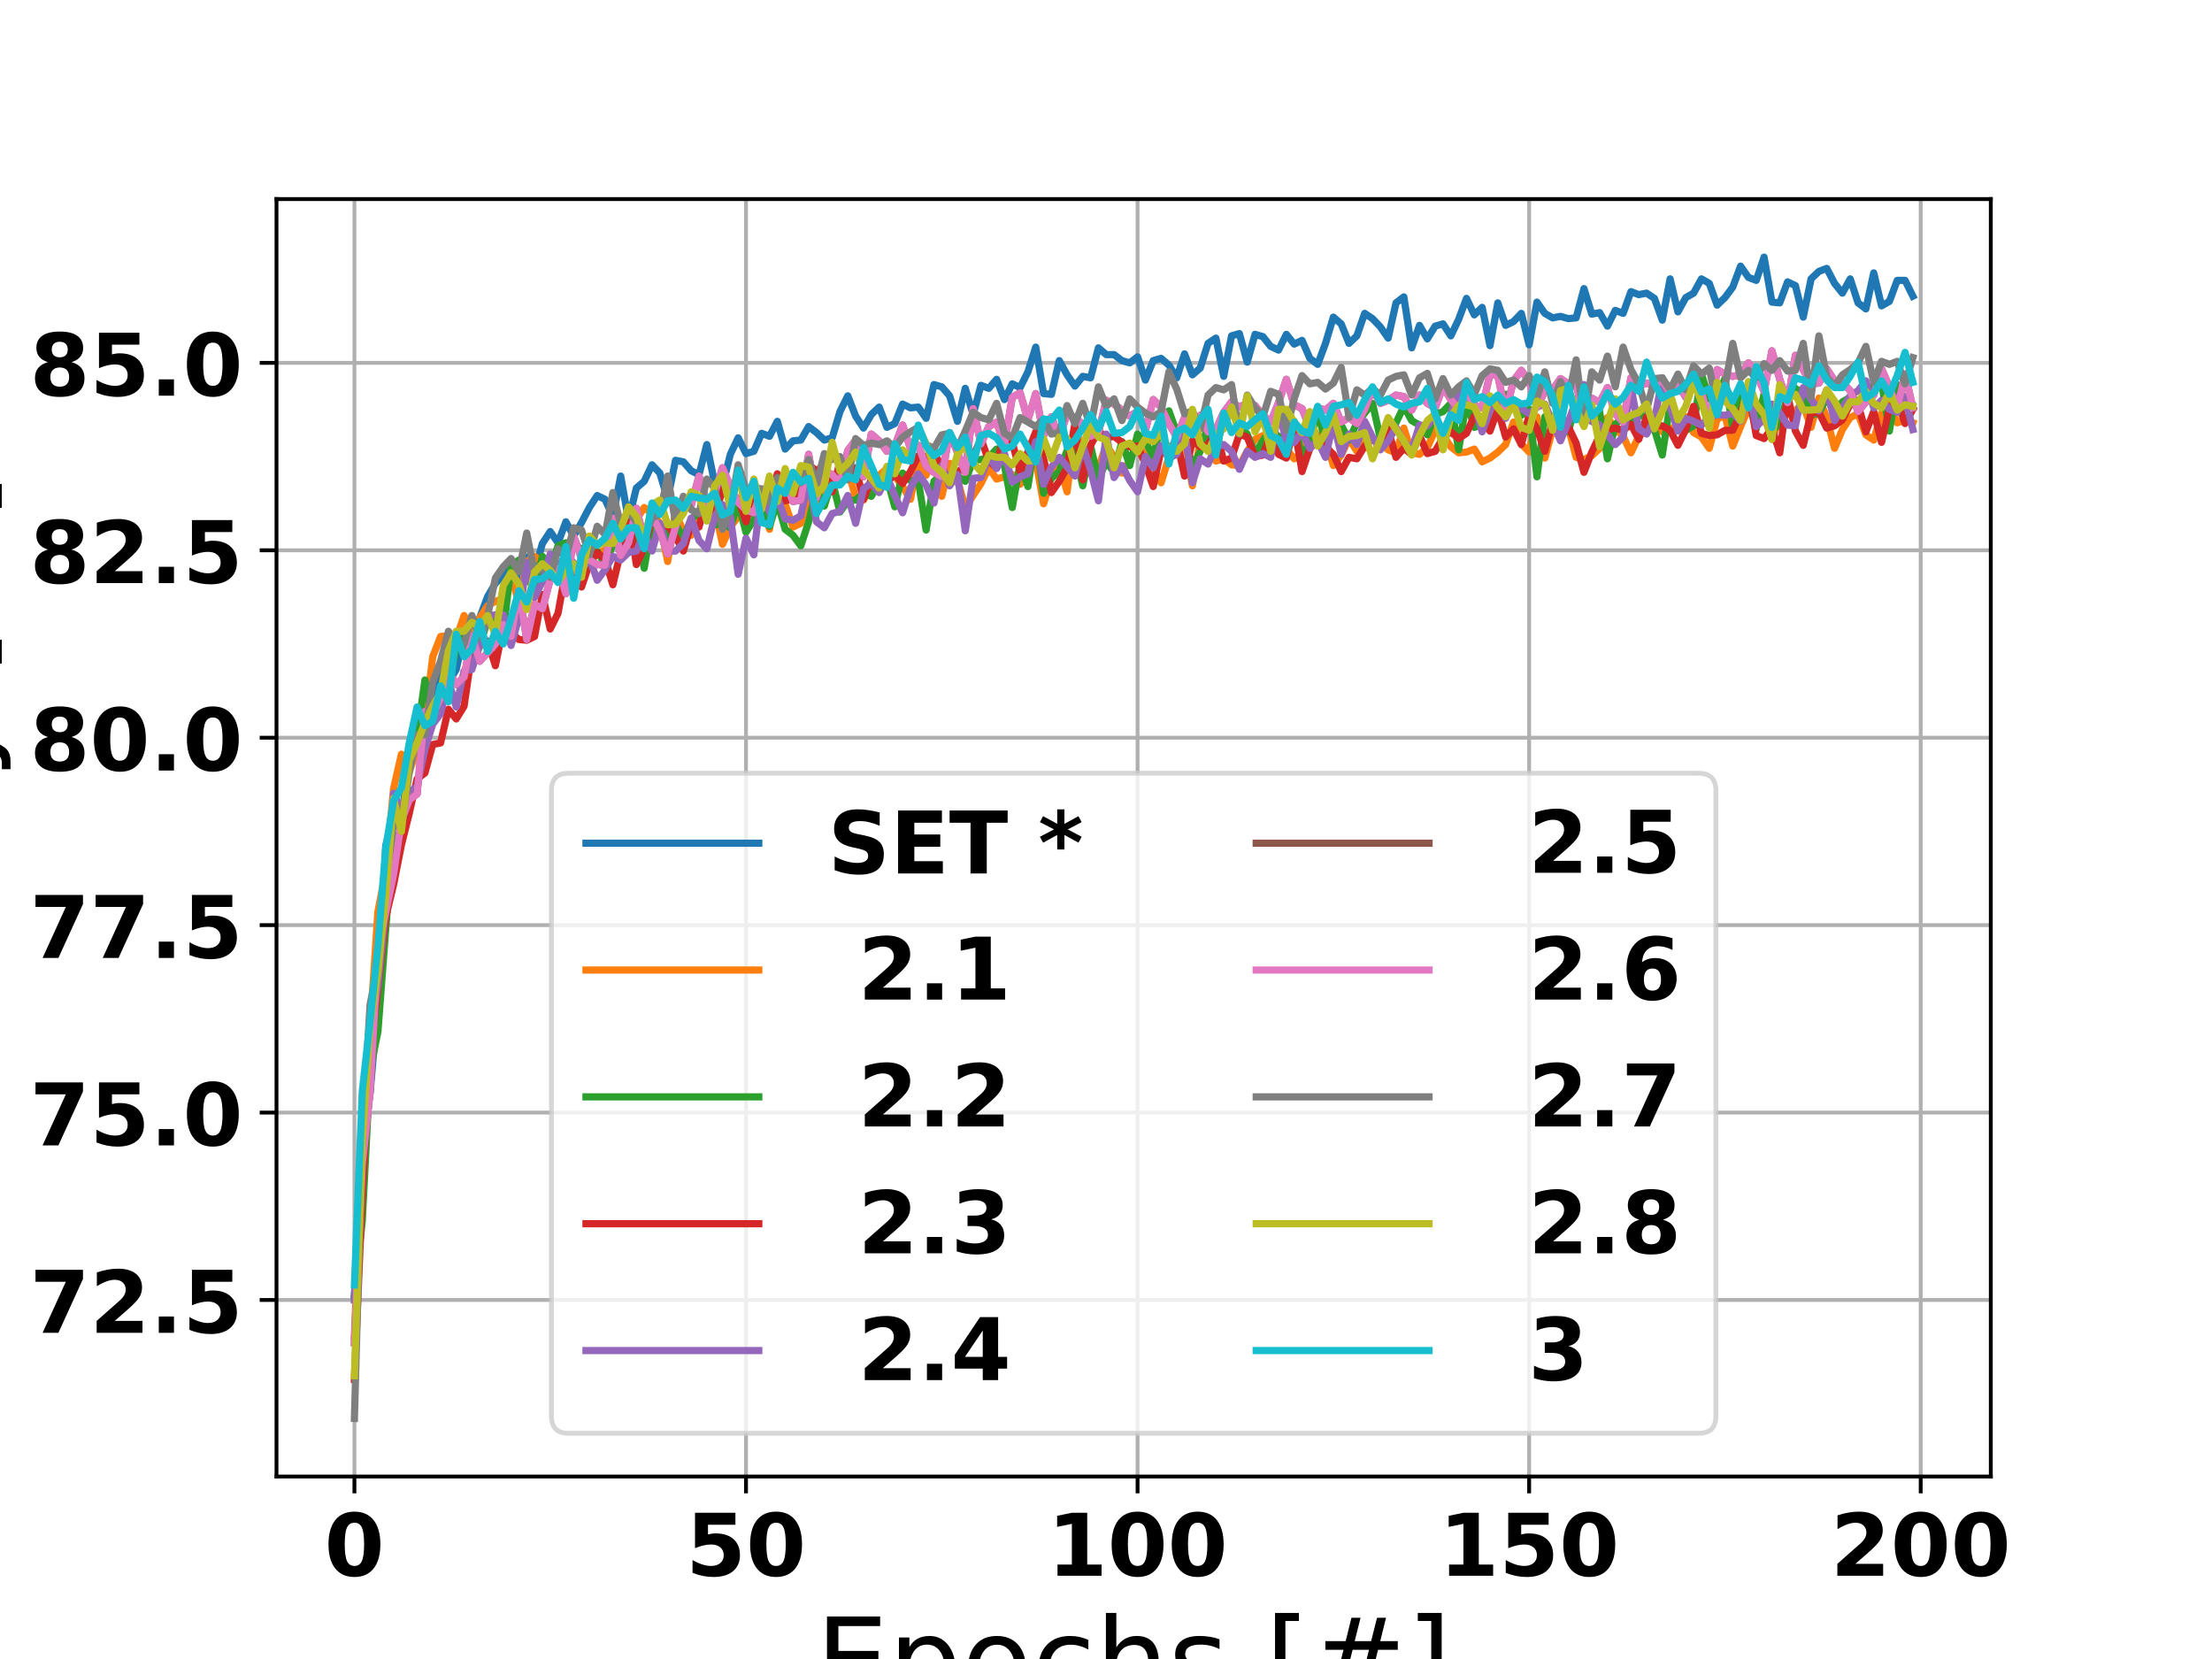 <?xml version="1.0" encoding="utf-8" standalone="no"?>
<!DOCTYPE svg PUBLIC "-//W3C//DTD SVG 1.1//EN"
  "http://www.w3.org/Graphics/SVG/1.1/DTD/svg11.dtd">
<!-- Created with matplotlib (https://matplotlib.org/) -->
<svg height="345.6pt" version="1.1" viewBox="0 0 460.8 345.6" width="460.8pt" xmlns="http://www.w3.org/2000/svg" xmlns:xlink="http://www.w3.org/1999/xlink">
 <defs>
  <style type="text/css">
*{stroke-linecap:butt;stroke-linejoin:round;}
  </style>
 </defs>
 <g id="figure_1">
  <g id="patch_1">
   <path d="M 0 345.6 
L 460.8 345.6 
L 460.8 0 
L 0 0 
z
" style="fill:#ffffff;"/>
  </g>
  <g id="axes_1">
   <g id="patch_2">
    <path d="M 57.6 307.584 
L 414.72 307.584 
L 414.72 41.472 
L 57.6 41.472 
z
" style="fill:#ffffff;"/>
   </g>
   <g id="matplotlib.axis_1">
    <g id="xtick_1">
     <g id="line2d_1">
      <path clip-path="url(#p3080a37b99)" d="M 73.833 307.584 
L 73.833 41.472 
" style="fill:none;stroke:#b0b0b0;stroke-linecap:square;stroke-width:0.8;"/>
     </g>
     <g id="line2d_2">
      <defs>
       <path d="M 0 0 
L 0 3.5 
" id="m1f77297530" style="stroke:#000000;stroke-width:0.8;"/>
      </defs>
      <g>
       <use style="stroke:#000000;stroke-width:0.8;" x="73.833" xlink:href="#m1f77297530" y="307.584"/>
      </g>
     </g>
     <g id="text_1">
      <!-- 0 -->
      <defs>
       <path d="M 46 36.531 
Q 46 50.203 43.438 55.781 
Q 40.875 61.375 34.812 61.375 
Q 28.766 61.375 26.172 55.781 
Q 23.578 50.203 23.578 36.531 
Q 23.578 22.703 26.172 17.031 
Q 28.766 11.375 34.812 11.375 
Q 40.828 11.375 43.406 17.031 
Q 46 22.703 46 36.531 
z
M 64.797 36.375 
Q 64.797 18.266 56.984 8.422 
Q 49.172 -1.422 34.812 -1.422 
Q 20.406 -1.422 12.594 8.422 
Q 4.781 18.266 4.781 36.375 
Q 4.781 54.547 12.594 64.375 
Q 20.406 74.219 34.812 74.219 
Q 49.172 74.219 56.984 64.375 
Q 64.797 54.547 64.797 36.375 
z
" id="DejaVuSans-Bold-48"/>
      </defs>
      <g transform="translate(67.571 328.261)scale(0.18 -0.18)">
       <use xlink:href="#DejaVuSans-Bold-48"/>
      </g>
     </g>
    </g>
    <g id="xtick_2">
     <g id="line2d_3">
      <path clip-path="url(#p3080a37b99)" d="M 155.404 307.584 
L 155.404 41.472 
" style="fill:none;stroke:#b0b0b0;stroke-linecap:square;stroke-width:0.8;"/>
     </g>
     <g id="line2d_4">
      <g>
       <use style="stroke:#000000;stroke-width:0.8;" x="155.404" xlink:href="#m1f77297530" y="307.584"/>
      </g>
     </g>
     <g id="text_2">
      <!-- 50 -->
      <defs>
       <path d="M 10.594 72.906 
L 57.328 72.906 
L 57.328 59.078 
L 25.594 59.078 
L 25.594 47.797 
Q 27.734 48.391 29.906 48.703 
Q 32.078 49.031 34.422 49.031 
Q 47.75 49.031 55.172 42.359 
Q 62.594 35.688 62.594 23.781 
Q 62.594 11.969 54.516 5.266 
Q 46.438 -1.422 32.078 -1.422 
Q 25.875 -1.422 19.797 -0.219 
Q 13.719 0.984 7.719 3.422 
L 7.719 18.219 
Q 13.672 14.797 19.016 13.078 
Q 24.359 11.375 29.109 11.375 
Q 35.938 11.375 39.859 14.719 
Q 43.797 18.062 43.797 23.781 
Q 43.797 29.547 39.859 32.859 
Q 35.938 36.188 29.109 36.188 
Q 25.047 36.188 20.453 35.125 
Q 15.875 34.078 10.594 31.891 
z
" id="DejaVuSans-Bold-53"/>
      </defs>
      <g transform="translate(142.88 328.261)scale(0.18 -0.18)">
       <use xlink:href="#DejaVuSans-Bold-53"/>
       <use x="69.58" xlink:href="#DejaVuSans-Bold-48"/>
      </g>
     </g>
    </g>
    <g id="xtick_3">
     <g id="line2d_5">
      <path clip-path="url(#p3080a37b99)" d="M 236.976 307.584 
L 236.976 41.472 
" style="fill:none;stroke:#b0b0b0;stroke-linecap:square;stroke-width:0.8;"/>
     </g>
     <g id="line2d_6">
      <g>
       <use style="stroke:#000000;stroke-width:0.8;" x="236.976" xlink:href="#m1f77297530" y="307.584"/>
      </g>
     </g>
     <g id="text_3">
      <!-- 100 -->
      <defs>
       <path d="M 11.719 12.984 
L 28.328 12.984 
L 28.328 60.109 
L 11.281 56.594 
L 11.281 69.391 
L 28.219 72.906 
L 46.094 72.906 
L 46.094 12.984 
L 62.703 12.984 
L 62.703 0 
L 11.719 0 
z
" id="DejaVuSans-Bold-49"/>
      </defs>
      <g transform="translate(218.19 328.261)scale(0.18 -0.18)">
       <use xlink:href="#DejaVuSans-Bold-49"/>
       <use x="69.58" xlink:href="#DejaVuSans-Bold-48"/>
       <use x="139.16" xlink:href="#DejaVuSans-Bold-48"/>
      </g>
     </g>
    </g>
    <g id="xtick_4">
     <g id="line2d_7">
      <path clip-path="url(#p3080a37b99)" d="M 318.547 307.584 
L 318.547 41.472 
" style="fill:none;stroke:#b0b0b0;stroke-linecap:square;stroke-width:0.8;"/>
     </g>
     <g id="line2d_8">
      <g>
       <use style="stroke:#000000;stroke-width:0.8;" x="318.547" xlink:href="#m1f77297530" y="307.584"/>
      </g>
     </g>
     <g id="text_4">
      <!-- 150 -->
      <g transform="translate(299.761 328.261)scale(0.18 -0.18)">
       <use xlink:href="#DejaVuSans-Bold-49"/>
       <use x="69.58" xlink:href="#DejaVuSans-Bold-53"/>
       <use x="139.16" xlink:href="#DejaVuSans-Bold-48"/>
      </g>
     </g>
    </g>
    <g id="xtick_5">
     <g id="line2d_9">
      <path clip-path="url(#p3080a37b99)" d="M 400.119 307.584 
L 400.119 41.472 
" style="fill:none;stroke:#b0b0b0;stroke-linecap:square;stroke-width:0.8;"/>
     </g>
     <g id="line2d_10">
      <g>
       <use style="stroke:#000000;stroke-width:0.8;" x="400.119" xlink:href="#m1f77297530" y="307.584"/>
      </g>
     </g>
     <g id="text_5">
      <!-- 200 -->
      <defs>
       <path d="M 28.812 13.812 
L 60.891 13.812 
L 60.891 0 
L 7.906 0 
L 7.906 13.812 
L 34.516 37.312 
Q 38.094 40.531 39.797 43.609 
Q 41.5 46.688 41.5 50 
Q 41.5 55.125 38.062 58.25 
Q 34.625 61.375 28.906 61.375 
Q 24.516 61.375 19.281 59.5 
Q 14.062 57.625 8.109 53.906 
L 8.109 69.922 
Q 14.453 72.016 20.656 73.109 
Q 26.859 74.219 32.812 74.219 
Q 45.906 74.219 53.156 68.453 
Q 60.406 62.703 60.406 52.391 
Q 60.406 46.438 57.328 41.281 
Q 54.25 36.141 44.391 27.484 
z
" id="DejaVuSans-Bold-50"/>
      </defs>
      <g transform="translate(381.333 328.261)scale(0.18 -0.18)">
       <use xlink:href="#DejaVuSans-Bold-50"/>
       <use x="69.58" xlink:href="#DejaVuSans-Bold-48"/>
       <use x="139.16" xlink:href="#DejaVuSans-Bold-48"/>
      </g>
     </g>
    </g>
    <g id="text_6">
     <!-- Epochs [#] -->
     <defs>
      <path d="M 9.812 72.906 
L 55.906 72.906 
L 55.906 64.594 
L 19.672 64.594 
L 19.672 43.016 
L 54.391 43.016 
L 54.391 34.719 
L 19.672 34.719 
L 19.672 8.297 
L 56.781 8.297 
L 56.781 0 
L 9.812 0 
z
" id="DejaVuSans-69"/>
      <path d="M 18.109 8.203 
L 18.109 -20.797 
L 9.078 -20.797 
L 9.078 54.688 
L 18.109 54.688 
L 18.109 46.391 
Q 20.953 51.266 25.266 53.625 
Q 29.594 56 35.594 56 
Q 45.562 56 51.781 48.094 
Q 58.016 40.188 58.016 27.297 
Q 58.016 14.406 51.781 6.484 
Q 45.562 -1.422 35.594 -1.422 
Q 29.594 -1.422 25.266 0.953 
Q 20.953 3.328 18.109 8.203 
z
M 48.688 27.297 
Q 48.688 37.203 44.609 42.844 
Q 40.531 48.484 33.406 48.484 
Q 26.266 48.484 22.188 42.844 
Q 18.109 37.203 18.109 27.297 
Q 18.109 17.391 22.188 11.75 
Q 26.266 6.109 33.406 6.109 
Q 40.531 6.109 44.609 11.75 
Q 48.688 17.391 48.688 27.297 
z
" id="DejaVuSans-112"/>
      <path d="M 30.609 48.391 
Q 23.391 48.391 19.188 42.75 
Q 14.984 37.109 14.984 27.297 
Q 14.984 17.484 19.156 11.844 
Q 23.344 6.203 30.609 6.203 
Q 37.797 6.203 41.984 11.859 
Q 46.188 17.531 46.188 27.297 
Q 46.188 37.016 41.984 42.703 
Q 37.797 48.391 30.609 48.391 
z
M 30.609 56 
Q 42.328 56 49.016 48.375 
Q 55.719 40.766 55.719 27.297 
Q 55.719 13.875 49.016 6.219 
Q 42.328 -1.422 30.609 -1.422 
Q 18.844 -1.422 12.172 6.219 
Q 5.516 13.875 5.516 27.297 
Q 5.516 40.766 12.172 48.375 
Q 18.844 56 30.609 56 
z
" id="DejaVuSans-111"/>
      <path d="M 48.781 52.594 
L 48.781 44.188 
Q 44.969 46.297 41.141 47.344 
Q 37.312 48.391 33.406 48.391 
Q 24.656 48.391 19.812 42.844 
Q 14.984 37.312 14.984 27.297 
Q 14.984 17.281 19.812 11.734 
Q 24.656 6.203 33.406 6.203 
Q 37.312 6.203 41.141 7.25 
Q 44.969 8.297 48.781 10.406 
L 48.781 2.094 
Q 45.016 0.344 40.984 -0.531 
Q 36.969 -1.422 32.422 -1.422 
Q 20.062 -1.422 12.781 6.344 
Q 5.516 14.109 5.516 27.297 
Q 5.516 40.672 12.859 48.328 
Q 20.219 56 33.016 56 
Q 37.156 56 41.109 55.141 
Q 45.062 54.297 48.781 52.594 
z
" id="DejaVuSans-99"/>
      <path d="M 54.891 33.016 
L 54.891 0 
L 45.906 0 
L 45.906 32.719 
Q 45.906 40.484 42.875 44.328 
Q 39.844 48.188 33.797 48.188 
Q 26.516 48.188 22.312 43.547 
Q 18.109 38.922 18.109 30.906 
L 18.109 0 
L 9.078 0 
L 9.078 75.984 
L 18.109 75.984 
L 18.109 46.188 
Q 21.344 51.125 25.703 53.562 
Q 30.078 56 35.797 56 
Q 45.219 56 50.047 50.172 
Q 54.891 44.344 54.891 33.016 
z
" id="DejaVuSans-104"/>
      <path d="M 44.281 53.078 
L 44.281 44.578 
Q 40.484 46.531 36.375 47.5 
Q 32.281 48.484 27.875 48.484 
Q 21.188 48.484 17.844 46.438 
Q 14.5 44.391 14.5 40.281 
Q 14.5 37.156 16.891 35.375 
Q 19.281 33.594 26.516 31.984 
L 29.594 31.297 
Q 39.156 29.25 43.188 25.516 
Q 47.219 21.781 47.219 15.094 
Q 47.219 7.469 41.188 3.016 
Q 35.156 -1.422 24.609 -1.422 
Q 20.219 -1.422 15.453 -0.562 
Q 10.688 0.297 5.422 2 
L 5.422 11.281 
Q 10.406 8.688 15.234 7.391 
Q 20.062 6.109 24.812 6.109 
Q 31.156 6.109 34.562 8.281 
Q 37.984 10.453 37.984 14.406 
Q 37.984 18.062 35.516 20.016 
Q 33.062 21.969 24.703 23.781 
L 21.578 24.516 
Q 13.234 26.266 9.516 29.906 
Q 5.812 33.547 5.812 39.891 
Q 5.812 47.609 11.281 51.797 
Q 16.75 56 26.812 56 
Q 31.781 56 36.172 55.266 
Q 40.578 54.547 44.281 53.078 
z
" id="DejaVuSans-115"/>
      <path id="DejaVuSans-32"/>
      <path d="M 8.594 75.984 
L 29.297 75.984 
L 29.297 69 
L 17.578 69 
L 17.578 -6.203 
L 29.297 -6.203 
L 29.297 -13.188 
L 8.594 -13.188 
z
" id="DejaVuSans-91"/>
      <path d="M 51.125 44 
L 36.922 44 
L 32.812 27.688 
L 47.125 27.688 
z
M 43.797 71.781 
L 38.719 51.516 
L 52.984 51.516 
L 58.109 71.781 
L 65.922 71.781 
L 60.891 51.516 
L 76.125 51.516 
L 76.125 44 
L 58.984 44 
L 54.984 27.688 
L 70.516 27.688 
L 70.516 20.219 
L 53.078 20.219 
L 48 0 
L 40.188 0 
L 45.219 20.219 
L 30.906 20.219 
L 25.875 0 
L 18.016 0 
L 23.094 20.219 
L 7.719 20.219 
L 7.719 27.688 
L 24.906 27.688 
L 29 44 
L 13.281 44 
L 13.281 51.516 
L 30.906 51.516 
L 35.891 71.781 
z
" id="DejaVuSans-35"/>
      <path d="M 30.422 75.984 
L 30.422 -13.188 
L 9.719 -13.188 
L 9.719 -6.203 
L 21.391 -6.203 
L 21.391 69 
L 9.719 69 
L 9.719 75.984 
z
" id="DejaVuSans-93"/>
     </defs>
     <g transform="translate(169.929 354.241)scale(0.24 -0.24)">
      <use xlink:href="#DejaVuSans-69"/>
      <use x="63.184" xlink:href="#DejaVuSans-112"/>
      <use x="126.66" xlink:href="#DejaVuSans-111"/>
      <use x="187.842" xlink:href="#DejaVuSans-99"/>
      <use x="242.822" xlink:href="#DejaVuSans-104"/>
      <use x="306.201" xlink:href="#DejaVuSans-115"/>
      <use x="358.301" xlink:href="#DejaVuSans-32"/>
      <use x="390.088" xlink:href="#DejaVuSans-91"/>
      <use x="429.102" xlink:href="#DejaVuSans-35"/>
      <use x="512.891" xlink:href="#DejaVuSans-93"/>
     </g>
    </g>
   </g>
   <g id="matplotlib.axis_2">
    <g id="ytick_1">
     <g id="line2d_11">
      <path clip-path="url(#p3080a37b99)" d="M 57.6 270.812 
L 414.72 270.812 
" style="fill:none;stroke:#b0b0b0;stroke-linecap:square;stroke-width:0.8;"/>
     </g>
     <g id="line2d_12">
      <defs>
       <path d="M 0 0 
L -3.5 0 
" id="mffe291c6bd" style="stroke:#000000;stroke-width:0.8;"/>
      </defs>
      <g>
       <use style="stroke:#000000;stroke-width:0.8;" x="57.6" xlink:href="#mffe291c6bd" y="270.812"/>
      </g>
     </g>
     <g id="text_7">
      <!-- 72.5 -->
      <defs>
       <path d="M 6.688 72.906 
L 61.625 72.906 
L 61.625 62.312 
L 33.203 0 
L 14.891 0 
L 41.797 59.078 
L 6.688 59.078 
z
" id="DejaVuSans-Bold-55"/>
       <path d="M 10.203 18.891 
L 27.781 18.891 
L 27.781 0 
L 10.203 0 
z
" id="DejaVuSans-Bold-46"/>
      </defs>
      <g transform="translate(6.191 277.65)scale(0.18 -0.18)">
       <use xlink:href="#DejaVuSans-Bold-55"/>
       <use x="69.58" xlink:href="#DejaVuSans-Bold-50"/>
       <use x="139.16" xlink:href="#DejaVuSans-Bold-46"/>
       <use x="177.148" xlink:href="#DejaVuSans-Bold-53"/>
      </g>
     </g>
    </g>
    <g id="ytick_2">
     <g id="line2d_13">
      <path clip-path="url(#p3080a37b99)" d="M 57.6 231.767 
L 414.72 231.767 
" style="fill:none;stroke:#b0b0b0;stroke-linecap:square;stroke-width:0.8;"/>
     </g>
     <g id="line2d_14">
      <g>
       <use style="stroke:#000000;stroke-width:0.8;" x="57.6" xlink:href="#mffe291c6bd" y="231.767"/>
      </g>
     </g>
     <g id="text_8">
      <!-- 75.0 -->
      <g transform="translate(6.191 238.606)scale(0.18 -0.18)">
       <use xlink:href="#DejaVuSans-Bold-55"/>
       <use x="69.58" xlink:href="#DejaVuSans-Bold-53"/>
       <use x="139.16" xlink:href="#DejaVuSans-Bold-46"/>
       <use x="177.148" xlink:href="#DejaVuSans-Bold-48"/>
      </g>
     </g>
    </g>
    <g id="ytick_3">
     <g id="line2d_15">
      <path clip-path="url(#p3080a37b99)" d="M 57.6 192.723 
L 414.72 192.723 
" style="fill:none;stroke:#b0b0b0;stroke-linecap:square;stroke-width:0.8;"/>
     </g>
     <g id="line2d_16">
      <g>
       <use style="stroke:#000000;stroke-width:0.8;" x="57.6" xlink:href="#mffe291c6bd" y="192.723"/>
      </g>
     </g>
     <g id="text_9">
      <!-- 77.5 -->
      <g transform="translate(6.191 199.561)scale(0.18 -0.18)">
       <use xlink:href="#DejaVuSans-Bold-55"/>
       <use x="69.58" xlink:href="#DejaVuSans-Bold-55"/>
       <use x="139.16" xlink:href="#DejaVuSans-Bold-46"/>
       <use x="177.148" xlink:href="#DejaVuSans-Bold-53"/>
      </g>
     </g>
    </g>
    <g id="ytick_4">
     <g id="line2d_17">
      <path clip-path="url(#p3080a37b99)" d="M 57.6 153.678 
L 414.72 153.678 
" style="fill:none;stroke:#b0b0b0;stroke-linecap:square;stroke-width:0.8;"/>
     </g>
     <g id="line2d_18">
      <g>
       <use style="stroke:#000000;stroke-width:0.8;" x="57.6" xlink:href="#mffe291c6bd" y="153.678"/>
      </g>
     </g>
     <g id="text_10">
      <!-- 80.0 -->
      <defs>
       <path d="M 34.812 32.625 
Q 29.547 32.625 26.703 29.734 
Q 23.875 26.859 23.875 21.484 
Q 23.875 16.109 26.703 13.25 
Q 29.547 10.406 34.812 10.406 
Q 40.047 10.406 42.828 13.25 
Q 45.609 16.109 45.609 21.484 
Q 45.609 26.906 42.828 29.766 
Q 40.047 32.625 34.812 32.625 
z
M 21.094 38.812 
Q 14.453 40.828 11.078 44.969 
Q 7.719 49.125 7.719 55.328 
Q 7.719 64.547 14.594 69.375 
Q 21.484 74.219 34.812 74.219 
Q 48.047 74.219 54.922 69.406 
Q 61.812 64.594 61.812 55.328 
Q 61.812 49.125 58.422 44.969 
Q 55.031 40.828 48.391 38.812 
Q 55.812 36.766 59.594 32.156 
Q 63.375 27.547 63.375 20.516 
Q 63.375 9.672 56.172 4.125 
Q 48.969 -1.422 34.812 -1.422 
Q 20.609 -1.422 13.359 4.125 
Q 6.109 9.672 6.109 20.516 
Q 6.109 27.547 9.891 32.156 
Q 13.672 36.766 21.094 38.812 
z
M 25.484 53.422 
Q 25.484 49.078 27.906 46.734 
Q 30.328 44.391 34.812 44.391 
Q 39.203 44.391 41.594 46.734 
Q 44 49.078 44 53.422 
Q 44 57.766 41.594 60.078 
Q 39.203 62.406 34.812 62.406 
Q 30.328 62.406 27.906 60.062 
Q 25.484 57.719 25.484 53.422 
z
" id="DejaVuSans-Bold-56"/>
      </defs>
      <g transform="translate(6.191 160.517)scale(0.18 -0.18)">
       <use xlink:href="#DejaVuSans-Bold-56"/>
       <use x="69.58" xlink:href="#DejaVuSans-Bold-48"/>
       <use x="139.16" xlink:href="#DejaVuSans-Bold-46"/>
       <use x="177.148" xlink:href="#DejaVuSans-Bold-48"/>
      </g>
     </g>
    </g>
    <g id="ytick_5">
     <g id="line2d_19">
      <path clip-path="url(#p3080a37b99)" d="M 57.6 114.634 
L 414.72 114.634 
" style="fill:none;stroke:#b0b0b0;stroke-linecap:square;stroke-width:0.8;"/>
     </g>
     <g id="line2d_20">
      <g>
       <use style="stroke:#000000;stroke-width:0.8;" x="57.6" xlink:href="#mffe291c6bd" y="114.634"/>
      </g>
     </g>
     <g id="text_11">
      <!-- 82.5 -->
      <g transform="translate(6.191 121.472)scale(0.18 -0.18)">
       <use xlink:href="#DejaVuSans-Bold-56"/>
       <use x="69.58" xlink:href="#DejaVuSans-Bold-50"/>
       <use x="139.16" xlink:href="#DejaVuSans-Bold-46"/>
       <use x="177.148" xlink:href="#DejaVuSans-Bold-53"/>
      </g>
     </g>
    </g>
    <g id="ytick_6">
     <g id="line2d_21">
      <path clip-path="url(#p3080a37b99)" d="M 57.6 75.589 
L 414.72 75.589 
" style="fill:none;stroke:#b0b0b0;stroke-linecap:square;stroke-width:0.8;"/>
     </g>
     <g id="line2d_22">
      <g>
       <use style="stroke:#000000;stroke-width:0.8;" x="57.6" xlink:href="#mffe291c6bd" y="75.589"/>
      </g>
     </g>
     <g id="text_12">
      <!-- 85.0 -->
      <g transform="translate(6.191 82.428)scale(0.18 -0.18)">
       <use xlink:href="#DejaVuSans-Bold-56"/>
       <use x="69.58" xlink:href="#DejaVuSans-Bold-53"/>
       <use x="139.16" xlink:href="#DejaVuSans-Bold-46"/>
       <use x="177.148" xlink:href="#DejaVuSans-Bold-48"/>
      </g>
     </g>
    </g>
    <g id="text_13">
     <!-- Accuracy [%]  -->
     <defs>
      <path d="M 34.188 63.188 
L 20.797 26.906 
L 47.609 26.906 
z
M 28.609 72.906 
L 39.797 72.906 
L 67.578 0 
L 57.328 0 
L 50.688 18.703 
L 17.828 18.703 
L 11.188 0 
L 0.781 0 
z
" id="DejaVuSans-65"/>
      <path d="M 8.5 21.578 
L 8.5 54.688 
L 17.484 54.688 
L 17.484 21.922 
Q 17.484 14.156 20.5 10.266 
Q 23.531 6.391 29.594 6.391 
Q 36.859 6.391 41.078 11.031 
Q 45.312 15.672 45.312 23.688 
L 45.312 54.688 
L 54.297 54.688 
L 54.297 0 
L 45.312 0 
L 45.312 8.406 
Q 42.047 3.422 37.719 1 
Q 33.406 -1.422 27.688 -1.422 
Q 18.266 -1.422 13.375 4.438 
Q 8.5 10.297 8.5 21.578 
z
M 31.109 56 
z
" id="DejaVuSans-117"/>
      <path d="M 41.109 46.297 
Q 39.594 47.172 37.812 47.578 
Q 36.031 48 33.891 48 
Q 26.266 48 22.188 43.047 
Q 18.109 38.094 18.109 28.812 
L 18.109 0 
L 9.078 0 
L 9.078 54.688 
L 18.109 54.688 
L 18.109 46.188 
Q 20.953 51.172 25.484 53.578 
Q 30.031 56 36.531 56 
Q 37.453 56 38.578 55.875 
Q 39.703 55.766 41.062 55.516 
z
" id="DejaVuSans-114"/>
      <path d="M 34.281 27.484 
Q 23.391 27.484 19.188 25 
Q 14.984 22.516 14.984 16.5 
Q 14.984 11.719 18.141 8.906 
Q 21.297 6.109 26.703 6.109 
Q 34.188 6.109 38.703 11.406 
Q 43.219 16.703 43.219 25.484 
L 43.219 27.484 
z
M 52.203 31.203 
L 52.203 0 
L 43.219 0 
L 43.219 8.297 
Q 40.141 3.328 35.547 0.953 
Q 30.953 -1.422 24.312 -1.422 
Q 15.922 -1.422 10.953 3.297 
Q 6 8.016 6 15.922 
Q 6 25.141 12.172 29.828 
Q 18.359 34.516 30.609 34.516 
L 43.219 34.516 
L 43.219 35.406 
Q 43.219 41.609 39.141 45 
Q 35.062 48.391 27.688 48.391 
Q 23 48.391 18.547 47.266 
Q 14.109 46.141 10.016 43.891 
L 10.016 52.203 
Q 14.938 54.109 19.578 55.047 
Q 24.219 56 28.609 56 
Q 40.484 56 46.344 49.844 
Q 52.203 43.703 52.203 31.203 
z
" id="DejaVuSans-97"/>
      <path d="M 32.172 -5.078 
Q 28.375 -14.844 24.75 -17.812 
Q 21.141 -20.797 15.094 -20.797 
L 7.906 -20.797 
L 7.906 -13.281 
L 13.188 -13.281 
Q 16.891 -13.281 18.938 -11.516 
Q 21 -9.766 23.484 -3.219 
L 25.094 0.875 
L 2.984 54.688 
L 12.5 54.688 
L 29.594 11.922 
L 46.688 54.688 
L 56.203 54.688 
z
" id="DejaVuSans-121"/>
      <path d="M 72.703 32.078 
Q 68.453 32.078 66.031 28.469 
Q 63.625 24.859 63.625 18.406 
Q 63.625 12.062 66.031 8.422 
Q 68.453 4.781 72.703 4.781 
Q 76.859 4.781 79.266 8.422 
Q 81.688 12.062 81.688 18.406 
Q 81.688 24.812 79.266 28.438 
Q 76.859 32.078 72.703 32.078 
z
M 72.703 38.281 
Q 80.422 38.281 84.953 32.906 
Q 89.5 27.547 89.5 18.406 
Q 89.5 9.281 84.938 3.922 
Q 80.375 -1.422 72.703 -1.422 
Q 64.891 -1.422 60.344 3.922 
Q 55.812 9.281 55.812 18.406 
Q 55.812 27.594 60.375 32.938 
Q 64.938 38.281 72.703 38.281 
z
M 22.312 68.016 
Q 18.109 68.016 15.688 64.375 
Q 13.281 60.75 13.281 54.391 
Q 13.281 47.953 15.672 44.328 
Q 18.062 40.719 22.312 40.719 
Q 26.562 40.719 28.969 44.328 
Q 31.391 47.953 31.391 54.391 
Q 31.391 60.688 28.953 64.344 
Q 26.516 68.016 22.312 68.016 
z
M 66.406 74.219 
L 74.219 74.219 
L 28.609 -1.422 
L 20.797 -1.422 
z
M 22.312 74.219 
Q 30.031 74.219 34.609 68.875 
Q 39.203 63.531 39.203 54.391 
Q 39.203 45.172 34.641 39.844 
Q 30.078 34.516 22.312 34.516 
Q 14.547 34.516 10.031 39.859 
Q 5.516 45.219 5.516 54.391 
Q 5.516 63.484 10.047 68.844 
Q 14.594 74.219 22.312 74.219 
z
" id="DejaVuSans-37"/>
     </defs>
     <g transform="translate(-2.801 257.917)rotate(-90)scale(0.24 -0.24)">
      <use xlink:href="#DejaVuSans-65"/>
      <use x="68.393" xlink:href="#DejaVuSans-99"/>
      <use x="123.373" xlink:href="#DejaVuSans-99"/>
      <use x="178.354" xlink:href="#DejaVuSans-117"/>
      <use x="241.732" xlink:href="#DejaVuSans-114"/>
      <use x="282.846" xlink:href="#DejaVuSans-97"/>
      <use x="344.125" xlink:href="#DejaVuSans-99"/>
      <use x="399.105" xlink:href="#DejaVuSans-121"/>
      <use x="458.285" xlink:href="#DejaVuSans-32"/>
      <use x="490.072" xlink:href="#DejaVuSans-91"/>
      <use x="529.086" xlink:href="#DejaVuSans-37"/>
      <use x="624.105" xlink:href="#DejaVuSans-93"/>
      <use x="663.119" xlink:href="#DejaVuSans-32"/>
     </g>
    </g>
   </g>
   <g id="line2d_23">
    <path clip-path="url(#p3080a37b99)" d="M 73.833 270.187 
L 75.464 238.171 
L 77.096 227.707 
L 78.727 208.809 
L 80.358 176.168 
L 81.99 169.765 
L 83.621 171.639 
L 85.253 155.865 
L 86.884 154.615 
L 88.516 144.776 
L 90.147 149.461 
L 91.778 139.154 
L 93.41 142.121 
L 95.041 139.466 
L 96.673 132.126 
L 98.304 131.189 
L 99.936 128.69 
L 101.567 124.317 
L 103.198 121.506 
L 106.461 118.226 
L 108.093 120.1 
L 109.724 116.039 
L 111.356 119.007 
L 112.987 113.228 
L 114.618 110.729 
L 116.25 113.072 
L 117.881 108.699 
L 119.513 111.666 
L 121.144 108.855 
L 122.776 105.732 
L 124.407 103.233 
L 126.038 104.014 
L 127.67 107.606 
L 129.301 99.172 
L 130.933 108.387 
L 132.564 101.671 
L 134.196 100.265 
L 135.827 96.829 
L 137.458 98.547 
L 139.09 104.014 
L 140.721 95.892 
L 142.353 96.205 
L 143.984 98.079 
L 145.616 98.86 
L 147.247 92.613 
L 148.879 100.734 
L 150.51 101.202 
L 152.141 94.643 
L 153.773 91.207 
L 155.404 94.487 
L 157.036 94.018 
L 158.667 90.27 
L 160.299 90.895 
L 161.93 87.771 
L 163.561 93.55 
L 165.193 91.832 
L 166.824 91.675 
L 168.456 88.864 
L 170.087 90.114 
L 171.719 91.675 
L 173.35 91.207 
L 174.981 85.741 
L 176.613 82.461 
L 178.244 86.678 
L 179.876 89.177 
L 181.507 86.365 
L 183.139 84.804 
L 184.77 89.02 
L 186.401 88.24 
L 188.033 84.179 
L 189.664 84.96 
L 191.296 84.804 
L 192.927 87.146 
L 194.559 80.118 
L 196.19 80.587 
L 197.821 82.461 
L 199.453 87.771 
L 201.084 80.899 
L 202.716 86.365 
L 204.347 80.274 
L 205.979 80.899 
L 207.61 79.025 
L 209.241 83.242 
L 210.873 79.962 
L 212.504 80.743 
L 214.136 77.463 
L 215.767 72.309 
L 217.399 81.992 
L 219.03 82.149 
L 220.661 75.121 
L 222.293 78.088 
L 223.924 80.431 
L 225.556 78.4 
L 227.187 78.713 
L 228.819 72.466 
L 230.45 73.871 
L 232.081 73.871 
L 233.713 75.121 
L 235.344 75.589 
L 236.976 74.34 
L 238.607 79.181 
L 240.239 75.121 
L 241.87 74.652 
L 243.501 76.058 
L 245.133 78.713 
L 246.764 73.715 
L 248.396 78.088 
L 250.027 76.682 
L 251.659 71.528 
L 253.29 70.435 
L 254.921 78.4 
L 256.553 69.967 
L 258.184 69.498 
L 259.816 75.433 
L 261.447 69.654 
L 263.079 70.123 
L 264.71 72.153 
L 266.341 72.934 
L 267.973 69.654 
L 269.604 71.685 
L 271.236 70.904 
L 272.867 74.652 
L 274.499 75.901 
L 276.13 71.528 
L 277.761 66.062 
L 279.393 67.468 
L 281.024 71.528 
L 282.656 69.967 
L 284.287 65.281 
L 285.919 66.375 
L 287.55 68.093 
L 289.181 70.435 
L 290.813 63.095 
L 292.444 61.845 
L 294.076 72.466 
L 295.707 67.78 
L 297.339 70.591 
L 298.97 67.936 
L 300.601 67.468 
L 302.233 69.967 
L 303.864 66.531 
L 305.496 62.158 
L 307.127 65.594 
L 308.759 64.032 
L 310.39 71.997 
L 312.021 63.095 
L 313.653 67.78 
L 315.284 66.999 
L 316.916 65.281 
L 318.547 71.841 
L 320.179 62.939 
L 321.81 65.281 
L 323.441 66.218 
L 325.073 65.906 
L 326.704 66.375 
L 328.336 66.218 
L 329.967 60.127 
L 331.599 65.437 
L 333.23 65.125 
L 334.862 67.936 
L 336.493 64.657 
L 338.124 65.281 
L 339.756 60.752 
L 341.387 61.377 
L 343.019 61.064 
L 344.65 62.158 
L 346.282 66.687 
L 347.913 58.097 
L 349.544 64.969 
L 351.176 62.002 
L 352.807 61.064 
L 354.439 58.097 
L 356.07 59.034 
L 357.702 63.563 
L 359.333 62.002 
L 360.964 59.815 
L 362.596 55.442 
L 364.227 57.785 
L 365.859 58.409 
L 367.49 53.568 
L 369.122 62.939 
L 370.753 63.095 
L 372.384 58.722 
L 374.016 59.503 
L 375.647 66.062 
L 377.279 58.097 
L 378.91 56.535 
L 380.542 55.911 
L 382.173 59.034 
L 383.804 61.064 
L 385.436 58.097 
L 387.067 63.095 
L 388.699 64.344 
L 390.33 56.848 
L 391.962 63.72 
L 393.593 62.782 
L 395.224 58.409 
L 396.856 58.409 
L 398.487 61.689 
L 398.487 61.689 
" style="fill:none;stroke:#1f77b4;stroke-linecap:square;stroke-width:1.5;"/>
   </g>
   <g id="line2d_24">
    <path clip-path="url(#p3080a37b99)" d="M 73.833 278.308 
L 75.464 238.639 
L 78.727 189.912 
L 80.358 181.478 
L 81.99 164.298 
L 83.621 157.114 
L 85.253 160.862 
L 86.884 155.865 
L 88.516 149.93 
L 90.147 136.811 
L 91.778 132.594 
L 93.41 132.438 
L 95.041 133.063 
L 96.673 128.221 
L 98.304 131.345 
L 101.567 126.191 
L 103.198 125.254 
L 104.83 124.785 
L 106.461 119.631 
L 108.093 125.722 
L 109.724 116.976 
L 111.356 115.883 
L 112.987 117.289 
L 114.618 117.757 
L 116.25 119.944 
L 117.881 121.818 
L 119.513 120.256 
L 121.144 116.976 
L 122.776 114.321 
L 124.407 115.258 
L 126.038 114.634 
L 127.67 111.042 
L 129.301 113.54 
L 130.933 108.23 
L 132.564 108.23 
L 134.196 105.732 
L 135.827 106.981 
L 137.458 109.011 
L 139.09 116.976 
L 140.721 106.512 
L 142.353 110.885 
L 143.984 111.51 
L 145.616 106.512 
L 147.247 108.23 
L 148.879 105.732 
L 150.51 113.384 
L 152.141 109.792 
L 153.773 107.606 
L 155.404 107.449 
L 157.036 106.512 
L 158.667 104.638 
L 160.299 110.261 
L 161.93 100.109 
L 165.193 109.792 
L 166.824 109.011 
L 168.456 103.233 
L 170.087 106.981 
L 171.719 99.641 
L 173.35 101.983 
L 174.981 99.641 
L 176.613 97.61 
L 178.244 103.701 
L 179.876 104.17 
L 181.507 101.358 
L 183.139 99.016 
L 184.77 97.61 
L 186.401 99.172 
L 188.033 101.358 
L 189.664 104.014 
L 191.296 95.58 
L 192.927 99.016 
L 194.559 94.643 
L 196.19 103.389 
L 197.821 96.517 
L 199.453 99.953 
L 201.084 105.732 
L 204.347 100.734 
L 205.979 97.454 
L 207.61 99.797 
L 210.873 98.86 
L 212.504 100.89 
L 214.136 95.111 
L 215.767 95.892 
L 217.399 104.951 
L 219.03 99.484 
L 220.661 96.673 
L 222.293 102.452 
L 223.924 89.333 
L 225.556 93.55 
L 228.819 97.454 
L 230.45 92.769 
L 232.081 95.111 
L 233.713 98.547 
L 235.344 95.892 
L 236.976 92.3 
L 238.607 95.111 
L 240.239 97.61 
L 241.87 100.578 
L 243.501 95.268 
L 245.133 94.33 
L 246.764 92.456 
L 248.396 101.202 
L 250.027 91.832 
L 251.659 92.144 
L 253.29 96.048 
L 254.921 95.58 
L 256.553 96.829 
L 258.184 96.985 
L 259.816 94.018 
L 261.447 91.519 
L 263.079 90.738 
L 264.71 91.519 
L 266.341 90.895 
L 267.973 93.55 
L 269.604 95.58 
L 271.236 94.33 
L 272.867 87.927 
L 274.499 91.051 
L 276.13 91.363 
L 277.761 96.985 
L 279.393 94.799 
L 281.024 91.363 
L 282.656 94.018 
L 284.287 91.832 
L 285.919 94.643 
L 287.55 92.3 
L 289.181 93.706 
L 290.813 94.33 
L 292.444 89.177 
L 294.076 94.33 
L 295.707 94.643 
L 297.339 93.237 
L 298.97 89.645 
L 300.601 90.582 
L 302.233 93.081 
L 303.864 94.33 
L 305.496 94.174 
L 307.127 93.55 
L 308.759 96.205 
L 310.39 95.424 
L 312.021 94.174 
L 313.653 92.613 
L 315.284 87.927 
L 316.916 92.456 
L 318.547 94.174 
L 320.179 86.834 
L 321.81 95.424 
L 323.441 89.489 
L 325.073 87.927 
L 326.704 89.02 
L 328.336 95.268 
L 329.967 95.736 
L 331.599 94.955 
L 333.23 93.393 
L 334.862 86.99 
L 336.493 89.333 
L 338.124 90.895 
L 339.756 94.33 
L 341.387 90.895 
L 343.019 89.333 
L 344.65 87.303 
L 346.282 89.958 
L 347.913 89.177 
L 349.544 89.02 
L 351.176 86.834 
L 352.807 90.114 
L 354.439 91.051 
L 356.07 93.393 
L 357.702 87.303 
L 359.333 86.522 
L 360.964 92.925 
L 362.596 88.864 
L 364.227 85.116 
L 365.859 87.927 
L 367.49 86.678 
L 369.122 91.519 
L 370.753 86.99 
L 372.384 86.365 
L 374.016 85.428 
L 375.647 84.335 
L 377.279 89.02 
L 378.91 82.929 
L 380.542 86.99 
L 382.173 93.393 
L 383.804 89.489 
L 385.436 86.99 
L 387.067 86.209 
L 388.699 90.582 
L 390.33 91.675 
L 391.962 86.053 
L 393.593 84.179 
L 395.224 88.083 
L 396.856 87.459 
L 398.487 88.083 
L 398.487 88.083 
" style="fill:none;stroke:#ff7f0e;stroke-linecap:square;stroke-width:1.5;"/>
   </g>
   <g id="line2d_25">
    <path clip-path="url(#p3080a37b99)" d="M 73.833 269.719 
L 75.464 254.413 
L 77.096 223.021 
L 78.727 214.9 
L 80.358 193.504 
L 81.99 173.981 
L 83.621 174.918 
L 85.253 156.646 
L 86.884 153.366 
L 88.516 141.653 
L 90.147 150.086 
L 91.778 147.275 
L 93.41 142.121 
L 95.041 135.093 
L 96.673 132.594 
L 98.304 138.373 
L 99.936 134.624 
L 101.567 129.158 
L 103.198 128.534 
L 104.83 131.657 
L 106.461 117.913 
L 108.093 116.664 
L 109.724 120.256 
L 111.356 122.755 
L 112.987 115.883 
L 114.618 118.538 
L 116.25 113.697 
L 117.881 113.072 
L 119.513 113.54 
L 121.144 114.321 
L 122.776 115.258 
L 124.407 114.79 
L 126.038 117.601 
L 127.67 113.384 
L 129.301 110.573 
L 130.933 108.387 
L 132.564 109.636 
L 134.196 118.382 
L 135.827 108.855 
L 137.458 109.792 
L 139.09 111.51 
L 140.721 109.167 
L 142.353 112.135 
L 143.984 108.074 
L 145.616 106.981 
L 147.247 107.449 
L 148.879 109.324 
L 150.51 109.167 
L 152.141 109.948 
L 153.773 104.638 
L 155.404 110.885 
L 157.036 108.23 
L 158.667 104.014 
L 160.299 109.636 
L 161.93 104.482 
L 163.561 110.261 
L 165.193 111.51 
L 166.824 113.697 
L 168.456 108.699 
L 170.087 101.671 
L 171.719 105.419 
L 173.35 100.109 
L 174.981 106.669 
L 176.613 104.326 
L 178.244 104.17 
L 179.876 102.764 
L 181.507 103.389 
L 183.139 100.734 
L 184.77 99.641 
L 186.401 105.575 
L 188.033 98.547 
L 189.664 100.109 
L 191.296 100.109 
L 192.927 110.417 
L 194.559 100.265 
L 196.19 98.703 
L 197.821 99.172 
L 199.453 99.172 
L 201.084 100.265 
L 202.716 95.892 
L 204.347 95.736 
L 205.979 95.268 
L 207.61 93.55 
L 209.241 96.985 
L 210.873 105.732 
L 212.504 96.517 
L 214.136 101.358 
L 215.767 90.895 
L 217.399 102.764 
L 219.03 99.641 
L 220.661 98.235 
L 222.293 93.862 
L 223.924 94.018 
L 225.556 101.202 
L 227.187 92.925 
L 228.819 99.797 
L 230.45 96.205 
L 232.081 98.391 
L 233.713 91.988 
L 235.344 96.985 
L 236.976 90.426 
L 238.607 91.988 
L 240.239 95.111 
L 241.87 88.396 
L 243.501 85.585 
L 245.133 90.114 
L 246.764 90.738 
L 248.396 97.298 
L 250.027 94.018 
L 251.659 88.552 
L 253.29 94.33 
L 254.921 86.365 
L 256.553 85.741 
L 258.184 88.708 
L 259.816 90.426 
L 261.447 94.487 
L 263.079 91.832 
L 264.71 89.645 
L 266.341 90.895 
L 267.973 94.799 
L 269.604 87.771 
L 271.236 95.268 
L 272.867 92.144 
L 274.499 85.585 
L 276.13 92.3 
L 277.761 87.927 
L 279.393 88.552 
L 281.024 91.675 
L 282.656 88.083 
L 285.919 84.023 
L 287.55 91.363 
L 289.181 89.958 
L 290.813 88.083 
L 292.444 84.647 
L 294.076 87.615 
L 295.707 88.552 
L 297.339 90.582 
L 298.97 86.365 
L 300.601 85.741 
L 302.233 84.023 
L 303.864 93.706 
L 305.496 83.554 
L 307.127 89.02 
L 308.759 88.552 
L 310.39 88.552 
L 312.021 85.897 
L 313.653 82.149 
L 315.284 84.023 
L 316.916 86.522 
L 318.547 85.272 
L 320.179 99.328 
L 321.81 86.834 
L 323.441 88.708 
L 325.073 86.209 
L 326.704 89.958 
L 328.336 84.023 
L 329.967 86.209 
L 331.599 87.771 
L 333.23 85.741 
L 334.862 95.58 
L 336.493 88.396 
L 338.124 86.99 
L 339.756 88.24 
L 341.387 86.209 
L 343.019 87.146 
L 344.65 89.489 
L 346.282 94.799 
L 347.913 84.179 
L 349.544 89.02 
L 351.176 89.645 
L 352.807 88.708 
L 354.439 77.932 
L 356.07 83.086 
L 357.702 82.617 
L 359.333 78.869 
L 360.964 89.02 
L 362.596 80.587 
L 364.227 82.929 
L 365.859 89.333 
L 367.49 81.992 
L 369.122 89.801 
L 370.753 88.24 
L 372.384 82.617 
L 374.016 80.899 
L 375.647 82.149 
L 377.279 86.522 
L 378.91 86.053 
L 380.542 82.773 
L 382.173 86.053 
L 383.804 83.71 
L 385.436 82.773 
L 387.067 83.554 
L 388.699 83.71 
L 390.33 80.118 
L 391.962 79.65 
L 393.593 89.801 
L 395.224 80.118 
L 396.856 84.804 
L 398.487 84.647 
L 398.487 84.647 
" style="fill:none;stroke:#2ca02c;stroke-linecap:square;stroke-width:1.5;"/>
   </g>
   <g id="line2d_26">
    <path clip-path="url(#p3080a37b99)" d="M 73.833 287.367 
L 75.464 248.947 
L 77.096 219.273 
L 78.727 205.998 
L 80.358 191.005 
L 81.99 184.289 
L 83.621 176.012 
L 85.253 169.452 
L 86.884 162.268 
L 88.516 161.019 
L 90.147 155.084 
L 91.778 154.771 
L 93.41 147.743 
L 95.041 149.774 
L 96.673 147.119 
L 98.304 135.874 
L 99.936 134.468 
L 101.567 133.531 
L 103.198 138.685 
L 104.83 130.564 
L 106.461 131.813 
L 108.093 133.219 
L 109.724 133.375 
L 111.356 132.594 
L 112.987 123.848 
L 114.618 131.032 
L 116.25 127.753 
L 117.881 118.694 
L 119.513 120.881 
L 121.144 122.286 
L 122.776 117.445 
L 124.407 115.102 
L 126.038 116.508 
L 127.67 121.818 
L 129.301 114.946 
L 130.933 106.825 
L 132.564 117.601 
L 134.196 114.165 
L 135.827 107.762 
L 137.458 110.261 
L 139.09 109.324 
L 140.721 111.822 
L 142.353 114.79 
L 143.984 109.324 
L 145.616 109.792 
L 147.247 103.701 
L 148.879 107.762 
L 150.51 101.983 
L 152.141 103.857 
L 153.773 103.857 
L 155.404 108.699 
L 157.036 101.515 
L 158.667 104.482 
L 160.299 104.951 
L 161.93 98.703 
L 163.561 104.326 
L 165.193 103.857 
L 166.824 101.983 
L 168.456 96.829 
L 170.087 98.079 
L 171.719 96.829 
L 173.35 102.452 
L 174.981 96.205 
L 176.613 99.797 
L 178.244 97.454 
L 179.876 104.014 
L 181.507 99.797 
L 183.139 101.358 
L 184.77 100.421 
L 186.401 98.86 
L 188.033 100.734 
L 189.664 98.235 
L 191.296 94.955 
L 192.927 95.111 
L 194.559 94.487 
L 196.19 96.985 
L 197.821 101.046 
L 199.453 98.391 
L 201.084 97.142 
L 202.716 95.111 
L 204.347 91.363 
L 205.979 96.048 
L 207.61 97.454 
L 209.241 89.645 
L 210.873 92.144 
L 212.504 98.235 
L 215.767 89.958 
L 217.399 95.58 
L 219.03 102.608 
L 220.661 100.265 
L 222.293 97.454 
L 223.924 88.24 
L 225.556 99.953 
L 227.187 92.769 
L 228.819 89.801 
L 230.45 91.207 
L 232.081 90.895 
L 233.713 92.144 
L 235.344 93.081 
L 236.976 92.925 
L 238.607 96.673 
L 240.239 101.358 
L 241.87 93.706 
L 243.501 93.706 
L 245.133 91.675 
L 246.764 99.172 
L 248.396 91.832 
L 250.027 93.081 
L 251.659 92.613 
L 253.29 89.645 
L 254.921 96.048 
L 256.553 95.424 
L 258.184 90.426 
L 259.816 91.051 
L 261.447 95.111 
L 263.079 94.799 
L 264.71 90.426 
L 266.341 94.643 
L 267.973 95.424 
L 269.604 88.708 
L 271.236 98.235 
L 272.867 93.393 
L 274.499 91.832 
L 276.13 93.081 
L 277.761 94.643 
L 279.393 98.235 
L 281.024 95.268 
L 282.656 95.58 
L 284.287 92.925 
L 285.919 91.363 
L 287.55 92.456 
L 289.181 89.489 
L 290.813 95.268 
L 292.444 93.393 
L 294.076 94.643 
L 295.707 90.738 
L 297.339 94.487 
L 298.97 94.018 
L 300.601 91.207 
L 302.233 89.958 
L 303.864 91.363 
L 305.496 90.27 
L 307.127 86.678 
L 308.759 87.927 
L 310.39 89.801 
L 312.021 85.272 
L 313.653 91.051 
L 315.284 89.333 
L 316.916 92.613 
L 318.547 86.522 
L 320.179 89.333 
L 321.81 94.018 
L 323.441 87.927 
L 325.073 90.582 
L 326.704 88.864 
L 328.336 92.3 
L 329.967 98.391 
L 331.599 94.174 
L 333.23 90.738 
L 334.862 89.489 
L 336.493 89.177 
L 338.124 89.645 
L 339.756 88.396 
L 341.387 91.519 
L 343.019 86.834 
L 344.65 88.708 
L 346.282 88.708 
L 347.913 89.645 
L 349.544 92.769 
L 351.176 89.489 
L 352.807 84.647 
L 354.439 90.27 
L 356.07 90.738 
L 357.702 90.582 
L 359.333 89.645 
L 360.964 89.645 
L 362.596 86.053 
L 364.227 81.368 
L 365.859 90.738 
L 367.49 91.363 
L 369.122 89.177 
L 370.753 94.33 
L 372.384 82.305 
L 374.016 89.801 
L 375.647 92.769 
L 377.279 86.053 
L 378.91 85.897 
L 380.542 89.177 
L 382.173 88.708 
L 383.804 87.459 
L 385.436 84.179 
L 387.067 84.335 
L 388.699 89.958 
L 390.33 85.741 
L 391.962 92.144 
L 393.593 85.116 
L 395.224 83.242 
L 396.856 88.24 
L 398.487 85.272 
L 398.487 85.272 
" style="fill:none;stroke:#d62728;stroke-linecap:square;stroke-width:1.5;"/>
   </g>
   <g id="line2d_27">
    <path clip-path="url(#p3080a37b99)" d="M 73.833 270.812 
L 75.464 235.359 
L 77.096 215.212 
L 78.727 205.217 
L 80.358 188.506 
L 81.99 165.235 
L 83.621 168.827 
L 85.253 165.079 
L 86.884 163.83 
L 88.516 156.021 
L 90.147 150.867 
L 91.778 148.68 
L 93.41 141.809 
L 95.041 147.275 
L 96.673 139.778 
L 98.304 139.466 
L 99.936 134.156 
L 101.567 128.377 
L 103.198 128.065 
L 104.83 128.065 
L 106.461 134.468 
L 108.093 128.69 
L 109.724 117.132 
L 111.356 124.473 
L 112.987 121.193 
L 114.618 115.415 
L 116.25 118.382 
L 117.881 115.415 
L 119.513 117.289 
L 121.144 118.694 
L 122.776 116.195 
L 124.407 120.881 
L 126.038 118.694 
L 127.67 115.883 
L 129.301 116.664 
L 130.933 115.102 
L 132.564 114.79 
L 134.196 111.198 
L 135.827 114.79 
L 137.458 109.011 
L 139.09 114.79 
L 140.721 114.79 
L 142.353 113.228 
L 143.984 107.918 
L 145.616 112.603 
L 147.247 114.321 
L 148.879 107.606 
L 150.51 105.107 
L 152.141 107.606 
L 153.773 119.631 
L 155.404 112.135 
L 157.036 115.571 
L 158.667 101.827 
L 160.299 106.669 
L 161.93 103.545 
L 163.561 108.074 
L 165.193 108.387 
L 166.824 107.449 
L 168.456 100.109 
L 170.087 108.699 
L 171.719 109.948 
L 173.35 106.981 
L 174.981 106.512 
L 176.613 103.233 
L 178.244 109.011 
L 179.876 101.827 
L 181.507 100.578 
L 183.139 102.608 
L 184.77 99.328 
L 186.401 103.233 
L 188.033 106.825 
L 189.664 101.671 
L 191.296 98.703 
L 192.927 101.046 
L 194.559 104.794 
L 196.19 96.985 
L 197.821 101.202 
L 199.453 98.86 
L 201.084 110.573 
L 202.716 99.641 
L 204.347 99.484 
L 205.979 95.111 
L 207.61 97.61 
L 209.241 94.487 
L 210.873 100.421 
L 212.504 99.328 
L 214.136 98.703 
L 215.767 91.988 
L 217.399 100.89 
L 219.03 97.298 
L 220.661 95.268 
L 223.924 99.172 
L 225.556 92.769 
L 227.187 97.923 
L 228.819 104.326 
L 230.45 90.426 
L 232.081 99.484 
L 233.713 96.985 
L 235.344 100.109 
L 236.976 102.452 
L 238.607 95.111 
L 240.239 97.454 
L 241.87 92.769 
L 243.501 95.424 
L 245.133 94.643 
L 246.764 89.958 
L 248.396 100.578 
L 250.027 95.58 
L 251.659 96.673 
L 253.29 93.081 
L 254.921 92.613 
L 256.553 94.018 
L 258.184 97.766 
L 259.816 94.018 
L 261.447 95.268 
L 263.079 94.487 
L 264.71 95.268 
L 266.341 85.272 
L 267.973 91.988 
L 269.604 92.144 
L 271.236 89.958 
L 272.867 93.393 
L 274.499 91.832 
L 276.13 95.268 
L 277.761 87.927 
L 279.393 94.643 
L 281.024 90.426 
L 282.656 92.613 
L 284.287 87.771 
L 285.919 91.051 
L 287.55 93.706 
L 289.181 91.832 
L 290.813 89.02 
L 292.444 91.988 
L 294.076 93.706 
L 295.707 88.552 
L 297.339 88.708 
L 298.97 86.678 
L 300.601 90.114 
L 302.233 86.365 
L 303.864 80.899 
L 305.496 83.867 
L 307.127 84.023 
L 308.759 89.958 
L 310.39 85.428 
L 312.021 82.461 
L 313.653 87.146 
L 315.284 83.554 
L 316.916 85.116 
L 318.547 86.209 
L 320.179 84.804 
L 321.81 84.179 
L 325.073 91.832 
L 326.704 87.927 
L 328.336 83.398 
L 329.967 80.118 
L 331.599 87.771 
L 333.23 88.552 
L 336.493 92.613 
L 338.124 91.051 
L 339.756 80.587 
L 341.387 89.333 
L 343.019 90.426 
L 344.65 87.615 
L 346.282 78.713 
L 347.913 84.647 
L 349.544 89.801 
L 351.176 87.146 
L 352.807 87.771 
L 354.439 88.552 
L 356.07 86.99 
L 357.702 86.365 
L 359.333 86.522 
L 360.964 86.053 
L 362.596 87.771 
L 364.227 81.368 
L 365.859 88.864 
L 367.49 87.303 
L 369.122 84.179 
L 370.753 86.053 
L 372.384 88.552 
L 374.016 88.708 
L 375.647 80.743 
L 378.91 85.585 
L 380.542 81.211 
L 382.173 87.615 
L 385.436 82.461 
L 387.067 81.368 
L 388.699 79.337 
L 390.33 84.96 
L 391.962 83.398 
L 393.593 85.272 
L 395.224 85.897 
L 396.856 82.617 
L 398.487 89.489 
L 398.487 89.489 
" style="fill:none;stroke:#9467bd;stroke-linecap:square;stroke-width:1.5;"/>
   </g>
   <g id="line2d_28">
    <path clip-path="url(#p3080a37b99)" d="M 73.833 279.714 
L 75.464 242.544 
L 77.096 227.394 
L 78.727 197.877 
L 81.99 182.103 
L 83.621 171.014 
L 85.253 166.641 
L 86.884 165.392 
L 88.516 148.212 
L 90.147 148.837 
L 91.778 145.401 
L 93.41 139.778 
L 95.041 142.59 
L 96.673 141.028 
L 98.304 132.438 
L 99.936 137.748 
L 103.198 134.156 
L 104.83 130.095 
L 106.461 132.594 
L 108.093 122.911 
L 109.724 133.219 
L 111.356 125.879 
L 112.987 126.816 
L 114.618 120.725 
L 116.25 118.382 
L 117.881 123.692 
L 119.513 111.666 
L 121.144 116.352 
L 122.776 116.664 
L 124.407 117.601 
L 126.038 117.757 
L 127.67 107.918 
L 129.301 115.727 
L 130.933 113.072 
L 132.564 105.888 
L 134.196 112.447 
L 135.827 107.449 
L 137.458 110.573 
L 139.09 115.415 
L 140.721 109.792 
L 142.353 104.794 
L 143.984 105.263 
L 145.616 99.172 
L 147.247 104.794 
L 148.879 102.764 
L 150.51 97.454 
L 152.141 101.358 
L 153.773 104.638 
L 155.404 106.2 
L 157.036 106.825 
L 158.667 102.139 
L 160.299 102.608 
L 161.93 102.764 
L 163.561 100.421 
L 165.193 104.482 
L 166.824 104.17 
L 168.456 94.643 
L 170.087 103.701 
L 171.719 98.079 
L 173.35 98.86 
L 174.981 100.734 
L 176.613 93.862 
L 178.244 91.675 
L 179.876 99.328 
L 181.507 90.426 
L 183.139 91.832 
L 184.77 94.018 
L 186.401 92.925 
L 188.033 88.552 
L 189.664 93.393 
L 191.296 92.769 
L 192.927 97.142 
L 194.559 98.391 
L 196.19 99.328 
L 197.821 90.114 
L 201.084 98.391 
L 202.716 85.116 
L 204.347 92.456 
L 205.979 88.864 
L 207.61 87.927 
L 209.241 92.613 
L 210.873 82.773 
L 212.504 81.836 
L 214.136 87.459 
L 215.767 81.992 
L 217.399 90.738 
L 219.03 86.834 
L 220.661 91.207 
L 222.293 86.209 
L 223.924 86.99 
L 225.556 88.396 
L 227.187 90.895 
L 228.819 90.114 
L 230.45 83.398 
L 232.081 84.179 
L 235.344 86.678 
L 236.976 85.741 
L 238.607 89.645 
L 240.239 83.242 
L 241.87 84.804 
L 243.501 88.24 
L 245.133 91.051 
L 246.764 86.99 
L 248.396 90.114 
L 250.027 86.522 
L 251.659 89.958 
L 253.29 89.489 
L 254.921 85.897 
L 256.553 83.71 
L 258.184 84.804 
L 259.816 84.023 
L 261.447 84.491 
L 263.079 86.522 
L 264.71 87.927 
L 266.341 83.867 
L 267.973 79.025 
L 269.604 84.335 
L 271.236 85.116 
L 272.867 89.177 
L 274.499 84.96 
L 276.13 85.428 
L 277.761 84.023 
L 279.393 87.927 
L 281.024 86.99 
L 282.656 88.24 
L 284.287 85.272 
L 285.919 81.055 
L 287.55 84.023 
L 289.181 83.398 
L 290.813 82.305 
L 292.444 82.617 
L 294.076 85.428 
L 295.707 82.305 
L 297.339 84.023 
L 298.97 84.96 
L 300.601 80.587 
L 302.233 83.242 
L 303.864 85.272 
L 305.496 81.68 
L 307.127 84.491 
L 308.759 84.96 
L 310.39 77.932 
L 312.021 78.244 
L 313.653 85.897 
L 315.284 79.337 
L 316.916 77.151 
L 318.547 79.494 
L 320.179 84.804 
L 321.81 81.524 
L 323.441 81.211 
L 325.073 78.869 
L 326.704 79.962 
L 328.336 79.962 
L 329.967 86.99 
L 331.599 82.929 
L 333.23 83.867 
L 334.862 80.743 
L 336.493 86.209 
L 338.124 87.927 
L 339.756 78.713 
L 341.387 80.431 
L 343.019 79.806 
L 344.65 80.274 
L 346.282 79.181 
L 347.913 81.992 
L 349.544 80.118 
L 351.176 82.773 
L 352.807 79.494 
L 354.439 81.368 
L 356.07 88.552 
L 357.702 76.995 
L 359.333 77.932 
L 360.964 78.4 
L 362.596 78.088 
L 364.227 75.589 
L 365.859 77.932 
L 367.49 81.524 
L 369.122 73.09 
L 370.753 79.025 
L 372.384 83.867 
L 374.016 74.027 
L 377.279 79.962 
L 378.91 79.806 
L 380.542 76.839 
L 382.173 79.337 
L 383.804 79.65 
L 385.436 81.368 
L 387.067 85.741 
L 388.699 83.71 
L 390.33 82.305 
L 391.962 76.839 
L 393.593 80.587 
L 395.224 85.116 
L 396.856 77.932 
L 398.487 84.96 
L 398.487 84.96 
" style="fill:none;stroke:#8c564b;stroke-linecap:square;stroke-width:1.5;"/>
   </g>
   <g id="line2d_29">
    <path clip-path="url(#p3080a37b99)" d="M 73.833 279.714 
L 75.464 242.544 
L 77.096 227.394 
L 78.727 197.877 
L 81.99 182.103 
L 83.621 171.014 
L 85.253 166.641 
L 86.884 165.392 
L 88.516 148.212 
L 90.147 148.837 
L 91.778 145.401 
L 93.41 139.778 
L 95.041 142.59 
L 96.673 141.028 
L 98.304 132.438 
L 99.936 137.748 
L 103.198 134.156 
L 104.83 130.095 
L 106.461 132.594 
L 108.093 122.911 
L 109.724 133.219 
L 111.356 125.879 
L 112.987 126.816 
L 114.618 120.725 
L 116.25 118.382 
L 117.881 123.692 
L 119.513 111.666 
L 121.144 116.352 
L 122.776 116.664 
L 124.407 117.601 
L 126.038 117.757 
L 127.67 107.918 
L 129.301 115.727 
L 130.933 113.072 
L 132.564 105.888 
L 134.196 112.447 
L 135.827 107.449 
L 137.458 110.573 
L 139.09 115.415 
L 140.721 109.792 
L 142.353 104.794 
L 143.984 105.263 
L 145.616 99.172 
L 147.247 104.794 
L 148.879 102.764 
L 150.51 97.454 
L 152.141 101.358 
L 153.773 104.638 
L 155.404 106.2 
L 157.036 106.825 
L 158.667 102.139 
L 160.299 102.608 
L 161.93 102.764 
L 163.561 100.421 
L 165.193 104.482 
L 166.824 104.17 
L 168.456 94.643 
L 170.087 103.701 
L 171.719 98.079 
L 173.35 98.86 
L 174.981 100.734 
L 176.613 93.862 
L 178.244 91.675 
L 179.876 99.328 
L 181.507 90.426 
L 183.139 91.832 
L 184.77 94.018 
L 186.401 92.925 
L 188.033 88.552 
L 189.664 93.393 
L 191.296 92.769 
L 192.927 97.142 
L 194.559 98.391 
L 196.19 99.328 
L 197.821 90.114 
L 201.084 98.391 
L 202.716 85.116 
L 204.347 92.456 
L 205.979 88.864 
L 207.61 87.927 
L 209.241 92.613 
L 210.873 82.773 
L 212.504 81.836 
L 214.136 87.459 
L 215.767 81.992 
L 217.399 90.738 
L 219.03 86.834 
L 220.661 91.207 
L 222.293 86.209 
L 223.924 86.99 
L 225.556 88.396 
L 227.187 90.895 
L 228.819 90.114 
L 230.45 83.398 
L 232.081 84.179 
L 235.344 86.678 
L 236.976 85.741 
L 238.607 89.645 
L 240.239 83.242 
L 241.87 84.804 
L 243.501 88.24 
L 245.133 91.051 
L 246.764 86.99 
L 248.396 90.114 
L 250.027 86.522 
L 251.659 89.958 
L 253.29 89.489 
L 254.921 85.897 
L 256.553 83.71 
L 258.184 84.804 
L 259.816 84.023 
L 261.447 84.491 
L 263.079 86.522 
L 264.71 87.927 
L 266.341 83.867 
L 267.973 79.025 
L 269.604 84.335 
L 271.236 85.116 
L 272.867 89.177 
L 274.499 84.96 
L 276.13 85.428 
L 277.761 84.023 
L 279.393 87.927 
L 281.024 86.99 
L 282.656 88.24 
L 284.287 85.272 
L 285.919 81.055 
L 287.55 84.023 
L 289.181 83.398 
L 290.813 82.305 
L 292.444 82.617 
L 294.076 85.428 
L 295.707 82.305 
L 297.339 84.023 
L 298.97 84.96 
L 300.601 80.587 
L 302.233 83.242 
L 303.864 85.272 
L 305.496 81.68 
L 307.127 84.491 
L 308.759 84.96 
L 310.39 77.932 
L 312.021 78.244 
L 313.653 85.897 
L 315.284 79.337 
L 316.916 77.151 
L 318.547 79.494 
L 320.179 84.804 
L 321.81 81.524 
L 323.441 81.211 
L 325.073 78.869 
L 326.704 79.962 
L 328.336 79.962 
L 329.967 86.99 
L 331.599 82.929 
L 333.23 83.867 
L 334.862 80.743 
L 336.493 86.209 
L 338.124 87.927 
L 339.756 78.713 
L 341.387 80.431 
L 343.019 79.806 
L 344.65 80.274 
L 346.282 79.181 
L 347.913 81.992 
L 349.544 80.118 
L 351.176 82.773 
L 352.807 79.494 
L 354.439 81.368 
L 356.07 88.552 
L 357.702 76.995 
L 359.333 77.932 
L 360.964 78.4 
L 362.596 78.088 
L 364.227 75.589 
L 365.859 77.932 
L 367.49 81.524 
L 369.122 73.09 
L 370.753 79.025 
L 372.384 83.867 
L 374.016 74.027 
L 377.279 79.962 
L 378.91 79.806 
L 380.542 76.839 
L 382.173 79.337 
L 383.804 79.65 
L 385.436 81.368 
L 387.067 85.741 
L 388.699 83.71 
L 390.33 82.305 
L 391.962 76.839 
L 393.593 80.587 
L 395.224 85.116 
L 396.856 77.932 
L 398.487 84.96 
L 398.487 84.96 
" style="fill:none;stroke:#e377c2;stroke-linecap:square;stroke-width:1.5;"/>
   </g>
   <g id="line2d_30">
    <path clip-path="url(#p3080a37b99)" d="M 73.833 295.488 
L 75.464 236.453 
L 77.096 209.278 
L 78.727 201.156 
L 80.358 183.196 
L 81.99 171.482 
L 83.621 171.951 
L 85.253 160.862 
L 86.884 153.053 
L 88.516 153.053 
L 90.147 142.121 
L 91.778 137.748 
L 93.41 131.501 
L 95.041 133.687 
L 96.673 134.156 
L 98.304 128.221 
L 99.936 132.906 
L 101.567 128.377 
L 103.198 120.412 
L 104.83 118.07 
L 106.461 116.352 
L 108.093 119.163 
L 109.724 111.042 
L 111.356 119.319 
L 112.987 118.07 
L 114.618 120.256 
L 116.25 114.321 
L 117.881 116.195 
L 119.513 109.948 
L 121.144 110.417 
L 122.776 115.571 
L 124.407 109.636 
L 126.038 111.354 
L 127.67 102.608 
L 129.301 109.324 
L 130.933 106.669 
L 132.564 108.699 
L 134.196 111.822 
L 135.827 107.918 
L 137.458 107.137 
L 139.09 99.172 
L 140.721 108.855 
L 142.353 103.389 
L 143.984 106.2 
L 145.616 106.981 
L 147.247 99.797 
L 148.879 101.671 
L 150.51 110.261 
L 152.141 106.044 
L 153.773 96.829 
L 155.404 101.983 
L 157.036 101.358 
L 158.667 101.983 
L 160.299 104.638 
L 161.93 99.484 
L 163.561 102.608 
L 165.193 100.89 
L 166.824 100.578 
L 168.456 95.736 
L 170.087 101.046 
L 171.719 94.487 
L 173.35 95.736 
L 174.981 95.111 
L 176.613 99.953 
L 178.244 91.363 
L 179.876 92.769 
L 181.507 92.3 
L 183.139 92.613 
L 184.77 91.832 
L 186.401 93.237 
L 188.033 91.051 
L 189.664 89.958 
L 191.296 89.02 
L 192.927 92.613 
L 194.559 93.393 
L 196.19 90.582 
L 197.821 90.27 
L 199.453 93.393 
L 201.084 89.801 
L 202.716 85.897 
L 204.347 86.99 
L 205.979 87.459 
L 207.61 84.023 
L 209.241 90.27 
L 210.873 91.207 
L 212.504 86.99 
L 215.767 88.864 
L 217.399 87.303 
L 219.03 90.426 
L 220.661 90.114 
L 222.293 84.491 
L 223.924 88.24 
L 225.556 84.023 
L 227.187 88.864 
L 228.819 80.587 
L 230.45 84.647 
L 232.081 83.086 
L 233.713 87.615 
L 235.344 83.086 
L 236.976 84.804 
L 238.607 86.053 
L 240.239 86.834 
L 241.87 85.741 
L 243.501 77.463 
L 245.133 81.055 
L 246.764 86.209 
L 248.396 85.585 
L 250.027 89.333 
L 251.659 82.305 
L 253.29 80.743 
L 254.921 81.211 
L 256.553 80.118 
L 258.184 90.426 
L 259.816 82.305 
L 261.447 84.96 
L 263.079 86.834 
L 264.71 81.524 
L 266.341 82.149 
L 267.973 89.645 
L 269.604 83.086 
L 271.236 78.244 
L 272.867 79.962 
L 274.499 79.65 
L 276.13 81.055 
L 277.761 79.806 
L 279.393 76.526 
L 281.024 86.99 
L 282.656 81.211 
L 284.287 82.305 
L 285.919 80.899 
L 287.55 82.305 
L 289.181 79.181 
L 290.813 78.4 
L 292.444 78.088 
L 294.076 82.305 
L 295.707 78.713 
L 297.339 77.776 
L 298.97 83.086 
L 300.601 78.869 
L 302.233 82.305 
L 303.864 80.587 
L 305.496 79.337 
L 307.127 82.149 
L 308.759 78.244 
L 310.39 76.839 
L 312.021 77.151 
L 313.653 79.65 
L 315.284 79.181 
L 316.916 80.587 
L 318.547 78.244 
L 320.179 82.929 
L 321.81 77.463 
L 323.441 84.023 
L 325.073 79.494 
L 326.704 82.929 
L 328.336 74.964 
L 329.967 87.615 
L 331.599 77.463 
L 333.23 79.181 
L 334.862 74.184 
L 336.493 80.587 
L 338.124 72.309 
L 339.756 76.995 
L 341.387 79.962 
L 343.019 85.428 
L 344.65 78.869 
L 346.282 78.713 
L 347.913 81.211 
L 349.544 77.932 
L 351.176 81.211 
L 352.807 76.214 
L 354.439 77.932 
L 356.07 76.682 
L 357.702 84.804 
L 359.333 80.587 
L 360.964 71.528 
L 362.596 78.713 
L 364.227 77.151 
L 365.859 78.713 
L 367.49 75.745 
L 369.122 77.151 
L 370.753 75.121 
L 372.384 77.307 
L 374.016 77.151 
L 375.647 71.528 
L 377.279 82.617 
L 378.91 69.967 
L 380.542 78.556 
L 382.173 80.431 
L 383.804 78.088 
L 385.436 76.995 
L 387.067 75.589 
L 388.699 72.153 
L 390.33 79.65 
L 391.962 75.277 
L 393.593 75.901 
L 395.224 75.277 
L 396.856 79.962 
L 398.487 74.496 
L 398.487 74.496 
" style="fill:none;stroke:#7f7f7f;stroke-linecap:square;stroke-width:1.5;"/>
   </g>
   <g id="line2d_31">
    <path clip-path="url(#p3080a37b99)" d="M 73.833 286.586 
L 75.464 237.858 
L 77.096 213.338 
L 78.727 202.562 
L 80.358 186.319 
L 81.99 166.329 
L 83.621 173.2 
L 85.253 158.364 
L 86.884 154.771 
L 88.516 150.555 
L 90.147 147.119 
L 91.778 144.308 
L 93.41 135.561 
L 95.041 131.501 
L 96.673 131.501 
L 98.304 129.627 
L 99.936 130.564 
L 101.567 128.221 
L 103.198 132.282 
L 104.83 121.974 
L 106.461 119.319 
L 108.093 121.662 
L 109.724 126.972 
L 111.356 119.163 
L 112.987 117.445 
L 114.618 118.85 
L 116.25 121.193 
L 117.881 118.85 
L 119.513 117.445 
L 121.144 120.256 
L 122.776 111.666 
L 124.407 113.54 
L 126.038 113.072 
L 127.67 113.228 
L 129.301 110.261 
L 130.933 105.575 
L 132.564 107.606 
L 134.196 112.76 
L 135.827 105.107 
L 137.458 104.17 
L 139.09 109.324 
L 140.721 109.167 
L 142.353 106.981 
L 143.984 102.452 
L 145.616 103.233 
L 147.247 108.543 
L 148.879 101.202 
L 150.51 99.016 
L 152.141 105.732 
L 153.773 98.391 
L 155.404 106.512 
L 157.036 99.797 
L 158.667 106.044 
L 160.299 99.172 
L 161.93 104.482 
L 163.561 97.61 
L 165.193 102.764 
L 166.824 96.985 
L 168.456 97.298 
L 170.087 102.92 
L 171.719 101.202 
L 173.35 92.144 
L 174.981 98.079 
L 176.613 96.517 
L 178.244 94.174 
L 179.876 97.923 
L 181.507 99.641 
L 183.139 101.671 
L 184.77 97.142 
L 186.401 98.703 
L 188.033 93.706 
L 189.664 95.58 
L 191.296 89.02 
L 192.927 92.456 
L 194.559 96.985 
L 196.19 98.391 
L 197.821 100.578 
L 199.453 94.643 
L 201.084 92.613 
L 202.716 96.361 
L 204.347 98.235 
L 205.979 94.799 
L 207.61 95.268 
L 209.241 95.268 
L 210.873 96.829 
L 212.504 94.487 
L 214.136 96.048 
L 215.767 95.892 
L 217.399 91.363 
L 219.03 95.58 
L 220.661 91.051 
L 222.293 91.363 
L 223.924 97.454 
L 227.187 88.396 
L 228.819 91.051 
L 230.45 91.675 
L 232.081 97.454 
L 233.713 92.925 
L 235.344 92.3 
L 236.976 94.174 
L 238.607 91.363 
L 240.239 91.988 
L 241.87 90.114 
L 243.501 93.706 
L 245.133 94.018 
L 246.764 92.456 
L 248.396 85.272 
L 250.027 92.456 
L 251.659 94.018 
L 253.29 90.582 
L 254.921 89.333 
L 256.553 84.804 
L 258.184 90.27 
L 259.816 82.461 
L 261.447 89.958 
L 263.079 86.678 
L 264.71 94.018 
L 266.341 85.272 
L 267.973 85.272 
L 269.604 87.927 
L 271.236 90.114 
L 272.867 85.741 
L 274.499 92.925 
L 276.13 90.114 
L 277.761 86.365 
L 279.393 91.988 
L 281.024 90.895 
L 282.656 90.738 
L 284.287 90.114 
L 285.919 95.58 
L 287.55 91.519 
L 289.181 86.99 
L 292.444 91.832 
L 294.076 94.799 
L 295.707 90.738 
L 297.339 87.615 
L 298.97 86.209 
L 300.601 93.706 
L 302.233 86.678 
L 303.864 84.491 
L 305.496 84.335 
L 307.127 84.804 
L 308.759 88.24 
L 310.39 82.461 
L 312.021 84.96 
L 313.653 86.834 
L 315.284 84.179 
L 316.916 89.02 
L 318.547 89.645 
L 320.179 83.554 
L 321.81 84.335 
L 323.441 89.645 
L 325.073 81.368 
L 326.704 80.899 
L 328.336 85.272 
L 329.967 88.864 
L 331.599 84.335 
L 333.23 93.081 
L 336.493 83.086 
L 338.124 87.459 
L 339.756 86.522 
L 341.387 85.897 
L 343.019 84.179 
L 344.65 89.333 
L 347.913 81.992 
L 349.544 87.459 
L 351.176 84.647 
L 352.807 79.65 
L 354.439 83.71 
L 356.07 89.177 
L 357.702 79.65 
L 359.333 83.554 
L 360.964 85.116 
L 362.596 87.615 
L 364.227 79.494 
L 365.859 84.179 
L 367.49 86.365 
L 369.122 91.519 
L 370.753 80.118 
L 372.384 83.242 
L 374.016 82.149 
L 375.647 85.428 
L 377.279 85.428 
L 378.91 85.272 
L 380.542 81.211 
L 382.173 83.554 
L 383.804 86.678 
L 385.436 83.71 
L 387.067 83.71 
L 388.699 81.524 
L 390.33 84.023 
L 391.962 84.96 
L 393.593 81.68 
L 395.224 85.428 
L 396.856 84.335 
L 398.487 84.647 
L 398.487 84.647 
" style="fill:none;stroke:#bcbd22;stroke-linecap:square;stroke-width:1.5;"/>
   </g>
   <g id="line2d_32">
    <path clip-path="url(#p3080a37b99)" d="M 73.833 267.688 
L 75.464 227.394 
L 77.096 212.714 
L 78.727 196.94 
L 80.358 176.636 
L 81.99 166.797 
L 83.621 164.142 
L 85.253 154.771 
L 86.884 147.275 
L 88.516 151.179 
L 90.147 150.242 
L 91.778 142.902 
L 93.41 146.182 
L 95.041 132.126 
L 96.673 136.811 
L 98.304 135.249 
L 99.936 129.471 
L 101.567 135.718 
L 103.198 131.501 
L 104.83 134.156 
L 106.461 128.846 
L 108.093 123.067 
L 109.724 125.41 
L 111.356 120.725 
L 112.987 120.568 
L 114.618 119.319 
L 116.25 121.349 
L 117.881 113.853 
L 119.513 124.629 
L 121.144 115.571 
L 122.776 112.447 
L 124.407 113.54 
L 126.038 112.135 
L 127.67 109.011 
L 129.301 112.291 
L 130.933 109.948 
L 132.564 109.948 
L 134.196 114.321 
L 135.827 104.794 
L 137.458 107.137 
L 139.09 104.326 
L 140.721 104.17 
L 142.353 105.888 
L 143.984 103.389 
L 147.247 104.014 
L 148.879 102.764 
L 150.51 107.293 
L 152.141 106.512 
L 153.773 97.923 
L 155.404 103.701 
L 157.036 100.265 
L 158.667 108.855 
L 160.299 109.324 
L 161.93 101.671 
L 163.561 102.764 
L 165.193 98.391 
L 166.824 100.421 
L 168.456 99.641 
L 170.087 106.981 
L 171.719 104.17 
L 173.35 101.046 
L 174.981 101.046 
L 176.613 99.172 
L 178.244 99.953 
L 179.876 93.237 
L 183.139 100.89 
L 184.77 101.515 
L 186.401 92.456 
L 188.033 95.736 
L 189.664 96.048 
L 191.296 88.552 
L 192.927 92.925 
L 194.559 94.955 
L 196.19 93.862 
L 197.821 90.114 
L 199.453 93.237 
L 201.084 91.051 
L 202.716 96.517 
L 204.347 90.738 
L 205.979 90.27 
L 207.61 91.207 
L 209.241 93.55 
L 210.873 92.925 
L 212.504 90.426 
L 215.767 96.205 
L 217.399 87.303 
L 219.03 87.459 
L 220.661 85.428 
L 222.293 93.081 
L 223.924 91.675 
L 225.556 89.177 
L 227.187 86.365 
L 228.819 89.333 
L 230.45 85.741 
L 232.081 90.27 
L 233.713 90.114 
L 235.344 88.864 
L 236.976 85.428 
L 238.607 90.27 
L 240.239 90.738 
L 241.87 86.678 
L 243.501 96.673 
L 245.133 89.958 
L 246.764 89.177 
L 248.396 90.582 
L 250.027 87.303 
L 251.659 85.272 
L 253.29 94.799 
L 254.921 86.053 
L 256.553 90.114 
L 258.184 88.083 
L 259.816 88.864 
L 261.447 87.459 
L 263.079 86.209 
L 264.71 90.738 
L 266.341 91.519 
L 267.973 94.643 
L 269.604 87.927 
L 271.236 89.801 
L 272.867 90.27 
L 274.499 84.647 
L 276.13 88.552 
L 277.761 84.647 
L 279.393 84.335 
L 281.024 83.867 
L 282.656 86.522 
L 284.287 83.242 
L 285.919 80.587 
L 287.55 83.867 
L 289.181 83.086 
L 290.813 84.179 
L 292.444 84.804 
L 294.076 84.023 
L 295.707 83.71 
L 297.339 80.899 
L 298.97 86.209 
L 300.601 90.27 
L 302.233 86.365 
L 303.864 87.615 
L 305.496 79.65 
L 307.127 83.242 
L 308.759 82.617 
L 310.39 83.867 
L 312.021 82.305 
L 313.653 84.023 
L 315.284 83.242 
L 316.916 84.179 
L 318.547 83.867 
L 320.179 78.556 
L 321.81 79.494 
L 323.441 82.461 
L 325.073 89.02 
L 326.704 80.274 
L 328.336 87.459 
L 329.967 80.587 
L 331.599 86.678 
L 333.23 85.116 
L 334.862 81.836 
L 336.493 84.179 
L 338.124 82.773 
L 339.756 80.274 
L 341.387 81.524 
L 343.019 75.433 
L 344.65 79.962 
L 346.282 82.929 
L 347.913 81.992 
L 349.544 81.524 
L 351.176 80.118 
L 352.807 77.932 
L 354.439 81.68 
L 356.07 81.055 
L 357.702 86.365 
L 359.333 80.274 
L 360.964 83.554 
L 362.596 79.962 
L 364.227 84.96 
L 365.859 76.37 
L 367.49 79.806 
L 369.122 89.02 
L 370.753 82.617 
L 372.384 83.398 
L 374.016 78.713 
L 375.647 79.181 
L 377.279 80.118 
L 378.91 76.214 
L 380.542 79.181 
L 382.173 80.743 
L 383.804 80.743 
L 385.436 78.4 
L 387.067 75.433 
L 388.699 82.929 
L 390.33 81.836 
L 391.962 79.337 
L 393.593 82.149 
L 395.224 78.244 
L 396.856 73.403 
L 398.487 79.65 
L 398.487 79.65 
" style="fill:none;stroke:#17becf;stroke-linecap:square;stroke-width:1.5;"/>
   </g>
   <g id="patch_3">
    <path d="M 57.6 307.584 
L 57.6 41.472 
" style="fill:none;stroke:#000000;stroke-linecap:square;stroke-linejoin:miter;stroke-width:0.8;"/>
   </g>
   <g id="patch_4">
    <path d="M 414.72 307.584 
L 414.72 41.472 
" style="fill:none;stroke:#000000;stroke-linecap:square;stroke-linejoin:miter;stroke-width:0.8;"/>
   </g>
   <g id="patch_5">
    <path d="M 57.6 307.584 
L 414.72 307.584 
" style="fill:none;stroke:#000000;stroke-linecap:square;stroke-linejoin:miter;stroke-width:0.8;"/>
   </g>
   <g id="patch_6">
    <path d="M 57.6 41.472 
L 414.72 41.472 
" style="fill:none;stroke:#000000;stroke-linecap:square;stroke-linejoin:miter;stroke-width:0.8;"/>
   </g>
   <g id="legend_1">
    <g id="patch_7">
     <path d="M 118.471 298.584 
L 353.849 298.584 
Q 357.449 298.584 357.449 294.984 
L 357.449 164.681 
Q 357.449 161.081 353.849 161.081 
L 118.471 161.081 
Q 114.871 161.081 114.871 164.681 
L 114.871 294.984 
Q 114.871 298.584 118.471 298.584 
z
" style="fill:#ffffff;opacity:0.8;stroke:#cccccc;stroke-linejoin:miter;"/>
    </g>
    <g id="line2d_33">
     <path d="M 122.071 175.658 
L 158.071 175.658 
" style="fill:none;stroke:#1f77b4;stroke-linecap:square;stroke-width:1.5;"/>
    </g>
    <g id="line2d_34"/>
    <g id="text_14">
     <!-- SET * -->
     <defs>
      <path d="M 59.906 70.609 
L 59.906 55.172 
Q 53.906 57.859 48.188 59.219 
Q 42.484 60.594 37.406 60.594 
Q 30.672 60.594 27.438 58.734 
Q 24.219 56.891 24.219 52.984 
Q 24.219 50.047 26.391 48.406 
Q 28.562 46.781 34.281 45.609 
L 42.281 44 
Q 54.438 41.547 59.562 36.562 
Q 64.703 31.594 64.703 22.406 
Q 64.703 10.359 57.547 4.469 
Q 50.391 -1.422 35.688 -1.422 
Q 28.766 -1.422 21.781 -0.094 
Q 14.797 1.219 7.812 3.812 
L 7.812 19.672 
Q 14.797 15.969 21.312 14.078 
Q 27.828 12.203 33.891 12.203 
Q 40.047 12.203 43.312 14.25 
Q 46.578 16.312 46.578 20.125 
Q 46.578 23.531 44.359 25.391 
Q 42.141 27.25 35.5 28.719 
L 28.219 30.328 
Q 17.281 32.672 12.219 37.797 
Q 7.172 42.922 7.172 51.609 
Q 7.172 62.5 14.203 68.359 
Q 21.234 74.219 34.422 74.219 
Q 40.438 74.219 46.781 73.312 
Q 53.125 72.406 59.906 70.609 
z
" id="DejaVuSans-Bold-83"/>
      <path d="M 9.188 72.906 
L 59.906 72.906 
L 59.906 58.688 
L 27.984 58.688 
L 27.984 45.125 
L 58.016 45.125 
L 58.016 30.906 
L 27.984 30.906 
L 27.984 14.203 
L 60.984 14.203 
L 60.984 0 
L 9.188 0 
z
" id="DejaVuSans-Bold-69"/>
      <path d="M 0.484 72.906 
L 67.672 72.906 
L 67.672 58.688 
L 43.5 58.688 
L 43.5 0 
L 24.703 0 
L 24.703 58.688 
L 0.484 58.688 
z
" id="DejaVuSans-Bold-84"/>
      <path id="DejaVuSans-Bold-32"/>
      <path d="M 50.297 59.422 
L 34.188 50.984 
L 50.297 42.484 
L 46.578 35.594 
L 30.328 44.578 
L 30.328 27.781 
L 22.016 27.781 
L 22.016 44.578 
L 5.719 35.594 
L 2 42.484 
L 18.312 50.984 
L 2 59.422 
L 5.719 66.312 
L 22.016 57.422 
L 22.016 74.219 
L 30.328 74.219 
L 30.328 57.422 
L 46.578 66.312 
z
" id="DejaVuSans-Bold-42"/>
     </defs>
     <g transform="translate(172.471 181.958)scale(0.18 -0.18)">
      <use xlink:href="#DejaVuSans-Bold-83"/>
      <use x="72.021" xlink:href="#DejaVuSans-Bold-69"/>
      <use x="140.332" xlink:href="#DejaVuSans-Bold-84"/>
      <use x="208.545" xlink:href="#DejaVuSans-Bold-32"/>
      <use x="243.359" xlink:href="#DejaVuSans-Bold-42"/>
     </g>
    </g>
    <g id="line2d_35">
     <path d="M 122.071 202.079 
L 158.071 202.079 
" style="fill:none;stroke:#ff7f0e;stroke-linecap:square;stroke-width:1.5;"/>
    </g>
    <g id="line2d_36"/>
    <g id="text_15">
     <!--  $ 2.1$ -->
     <g transform="translate(172.471 208.379)scale(0.18 -0.18)">
      <use transform="translate(0 0.781)" xlink:href="#DejaVuSans-Bold-32"/>
      <use transform="translate(34.814 0.781)" xlink:href="#DejaVuSans-Bold-50"/>
      <use transform="translate(104.395 0.781)" xlink:href="#DejaVuSans-Bold-46"/>
      <use transform="translate(142.383 0.781)" xlink:href="#DejaVuSans-Bold-49"/>
     </g>
    </g>
    <g id="line2d_37">
     <path d="M 122.071 228.499 
L 158.071 228.499 
" style="fill:none;stroke:#2ca02c;stroke-linecap:square;stroke-width:1.5;"/>
    </g>
    <g id="line2d_38"/>
    <g id="text_16">
     <!--  $ 2.2$ -->
     <g transform="translate(172.471 234.799)scale(0.18 -0.18)">
      <use transform="translate(0 0.781)" xlink:href="#DejaVuSans-Bold-32"/>
      <use transform="translate(34.814 0.781)" xlink:href="#DejaVuSans-Bold-50"/>
      <use transform="translate(104.395 0.781)" xlink:href="#DejaVuSans-Bold-46"/>
      <use transform="translate(142.32 0.781)" xlink:href="#DejaVuSans-Bold-50"/>
     </g>
    </g>
    <g id="line2d_39">
     <path d="M 122.071 254.92 
L 158.071 254.92 
" style="fill:none;stroke:#d62728;stroke-linecap:square;stroke-width:1.5;"/>
    </g>
    <g id="line2d_40"/>
    <g id="text_17">
     <!--  $ 2.3$ -->
     <defs>
      <path d="M 46.578 39.312 
Q 53.953 37.406 57.781 32.688 
Q 61.625 27.984 61.625 20.703 
Q 61.625 9.859 53.312 4.219 
Q 45.016 -1.422 29.109 -1.422 
Q 23.484 -1.422 17.844 -0.516 
Q 12.203 0.391 6.688 2.203 
L 6.688 16.703 
Q 11.969 14.062 17.156 12.719 
Q 22.359 11.375 27.391 11.375 
Q 34.859 11.375 38.844 13.953 
Q 42.828 16.547 42.828 21.391 
Q 42.828 26.375 38.75 28.938 
Q 34.672 31.5 26.703 31.5 
L 19.188 31.5 
L 19.188 43.609 
L 27.094 43.609 
Q 34.188 43.609 37.641 45.828 
Q 41.109 48.047 41.109 52.594 
Q 41.109 56.781 37.734 59.078 
Q 34.375 61.375 28.219 61.375 
Q 23.688 61.375 19.047 60.344 
Q 14.406 59.328 9.812 57.328 
L 9.812 71.094 
Q 15.375 72.656 20.844 73.438 
Q 26.312 74.219 31.594 74.219 
Q 45.797 74.219 52.844 69.547 
Q 59.906 64.891 59.906 55.516 
Q 59.906 49.125 56.531 45.047 
Q 53.172 40.969 46.578 39.312 
z
" id="DejaVuSans-Bold-51"/>
     </defs>
     <g transform="translate(172.471 261.22)scale(0.18 -0.18)">
      <use transform="translate(0 0.781)" xlink:href="#DejaVuSans-Bold-32"/>
      <use transform="translate(34.814 0.781)" xlink:href="#DejaVuSans-Bold-50"/>
      <use transform="translate(104.395 0.781)" xlink:href="#DejaVuSans-Bold-46"/>
      <use transform="translate(142.383 0.781)" xlink:href="#DejaVuSans-Bold-51"/>
     </g>
    </g>
    <g id="line2d_41">
     <path d="M 122.071 281.341 
L 158.071 281.341 
" style="fill:none;stroke:#9467bd;stroke-linecap:square;stroke-width:1.5;"/>
    </g>
    <g id="line2d_42"/>
    <g id="text_18">
     <!--  $ 2.4$ -->
     <defs>
      <path d="M 36.812 57.422 
L 16.219 26.906 
L 36.812 26.906 
z
M 33.688 72.906 
L 54.594 72.906 
L 54.594 26.906 
L 64.984 26.906 
L 64.984 13.281 
L 54.594 13.281 
L 54.594 0 
L 36.812 0 
L 36.812 13.281 
L 4.5 13.281 
L 4.5 29.391 
z
" id="DejaVuSans-Bold-52"/>
     </defs>
     <g transform="translate(172.471 287.641)scale(0.18 -0.18)">
      <use transform="translate(0 0.781)" xlink:href="#DejaVuSans-Bold-32"/>
      <use transform="translate(34.814 0.781)" xlink:href="#DejaVuSans-Bold-50"/>
      <use transform="translate(104.395 0.781)" xlink:href="#DejaVuSans-Bold-46"/>
      <use transform="translate(142.383 0.781)" xlink:href="#DejaVuSans-Bold-52"/>
     </g>
    </g>
    <g id="line2d_43">
     <path d="M 261.689 175.658 
L 297.689 175.658 
" style="fill:none;stroke:#8c564b;stroke-linecap:square;stroke-width:1.5;"/>
    </g>
    <g id="line2d_44"/>
    <g id="text_19">
     <!--  $ 2.5$ -->
     <g transform="translate(312.089 181.958)scale(0.18 -0.18)">
      <use transform="translate(0 0.781)" xlink:href="#DejaVuSans-Bold-32"/>
      <use transform="translate(34.814 0.781)" xlink:href="#DejaVuSans-Bold-50"/>
      <use transform="translate(104.395 0.781)" xlink:href="#DejaVuSans-Bold-46"/>
      <use transform="translate(142.383 0.781)" xlink:href="#DejaVuSans-Bold-53"/>
     </g>
    </g>
    <g id="line2d_45">
     <path d="M 261.689 202.079 
L 297.689 202.079 
" style="fill:none;stroke:#e377c2;stroke-linecap:square;stroke-width:1.5;"/>
    </g>
    <g id="line2d_46"/>
    <g id="text_20">
     <!--  $ 2.6$ -->
     <defs>
      <path d="M 36.188 35.984 
Q 31.25 35.984 28.781 32.781 
Q 26.312 29.594 26.312 23.188 
Q 26.312 16.797 28.781 13.594 
Q 31.25 10.406 36.188 10.406 
Q 41.156 10.406 43.625 13.594 
Q 46.094 16.797 46.094 23.188 
Q 46.094 29.594 43.625 32.781 
Q 41.156 35.984 36.188 35.984 
z
M 59.422 71 
L 59.422 57.516 
Q 54.781 59.719 50.672 60.766 
Q 46.578 61.812 42.672 61.812 
Q 34.281 61.812 29.594 57.141 
Q 24.906 52.484 24.125 43.312 
Q 27.344 45.703 31.094 46.891 
Q 34.859 48.094 39.312 48.094 
Q 50.484 48.094 57.344 41.547 
Q 64.203 35.016 64.203 24.422 
Q 64.203 12.703 56.531 5.641 
Q 48.875 -1.422 35.984 -1.422 
Q 21.781 -1.422 13.984 8.172 
Q 6.203 17.781 6.203 35.406 
Q 6.203 53.469 15.312 63.797 
Q 24.422 74.125 40.281 74.125 
Q 45.312 74.125 50.047 73.344 
Q 54.781 72.562 59.422 71 
z
" id="DejaVuSans-Bold-54"/>
     </defs>
     <g transform="translate(312.089 208.379)scale(0.18 -0.18)">
      <use transform="translate(0 0.781)" xlink:href="#DejaVuSans-Bold-32"/>
      <use transform="translate(34.814 0.781)" xlink:href="#DejaVuSans-Bold-50"/>
      <use transform="translate(104.395 0.781)" xlink:href="#DejaVuSans-Bold-46"/>
      <use transform="translate(142.383 0.781)" xlink:href="#DejaVuSans-Bold-54"/>
     </g>
    </g>
    <g id="line2d_47">
     <path d="M 261.689 228.499 
L 297.689 228.499 
" style="fill:none;stroke:#7f7f7f;stroke-linecap:square;stroke-width:1.5;"/>
    </g>
    <g id="line2d_48"/>
    <g id="text_21">
     <!--  $ 2.7$ -->
     <g transform="translate(312.089 234.799)scale(0.18 -0.18)">
      <use transform="translate(0 0.781)" xlink:href="#DejaVuSans-Bold-32"/>
      <use transform="translate(34.814 0.781)" xlink:href="#DejaVuSans-Bold-50"/>
      <use transform="translate(104.395 0.781)" xlink:href="#DejaVuSans-Bold-46"/>
      <use transform="translate(142.383 0.781)" xlink:href="#DejaVuSans-Bold-55"/>
     </g>
    </g>
    <g id="line2d_49">
     <path d="M 261.689 254.92 
L 297.689 254.92 
" style="fill:none;stroke:#bcbd22;stroke-linecap:square;stroke-width:1.5;"/>
    </g>
    <g id="line2d_50"/>
    <g id="text_22">
     <!--  $ 2.8$ -->
     <g transform="translate(312.089 261.22)scale(0.18 -0.18)">
      <use transform="translate(0 0.781)" xlink:href="#DejaVuSans-Bold-32"/>
      <use transform="translate(34.814 0.781)" xlink:href="#DejaVuSans-Bold-50"/>
      <use transform="translate(104.395 0.781)" xlink:href="#DejaVuSans-Bold-46"/>
      <use transform="translate(142.367 0.781)" xlink:href="#DejaVuSans-Bold-56"/>
     </g>
    </g>
    <g id="line2d_51">
     <path d="M 261.689 281.341 
L 297.689 281.341 
" style="fill:none;stroke:#17becf;stroke-linecap:square;stroke-width:1.5;"/>
    </g>
    <g id="line2d_52"/>
    <g id="text_23">
     <!--  $ 3$ -->
     <g transform="translate(312.089 287.641)scale(0.18 -0.18)">
      <use transform="translate(0 0.781)" xlink:href="#DejaVuSans-Bold-32"/>
      <use transform="translate(34.814 0.781)" xlink:href="#DejaVuSans-Bold-51"/>
     </g>
    </g>
   </g>
  </g>
 </g>
 <defs>
  <clipPath id="p3080a37b99">
   <rect height="266.112" width="357.12" x="57.6" y="41.472"/>
  </clipPath>
 </defs>
</svg>
